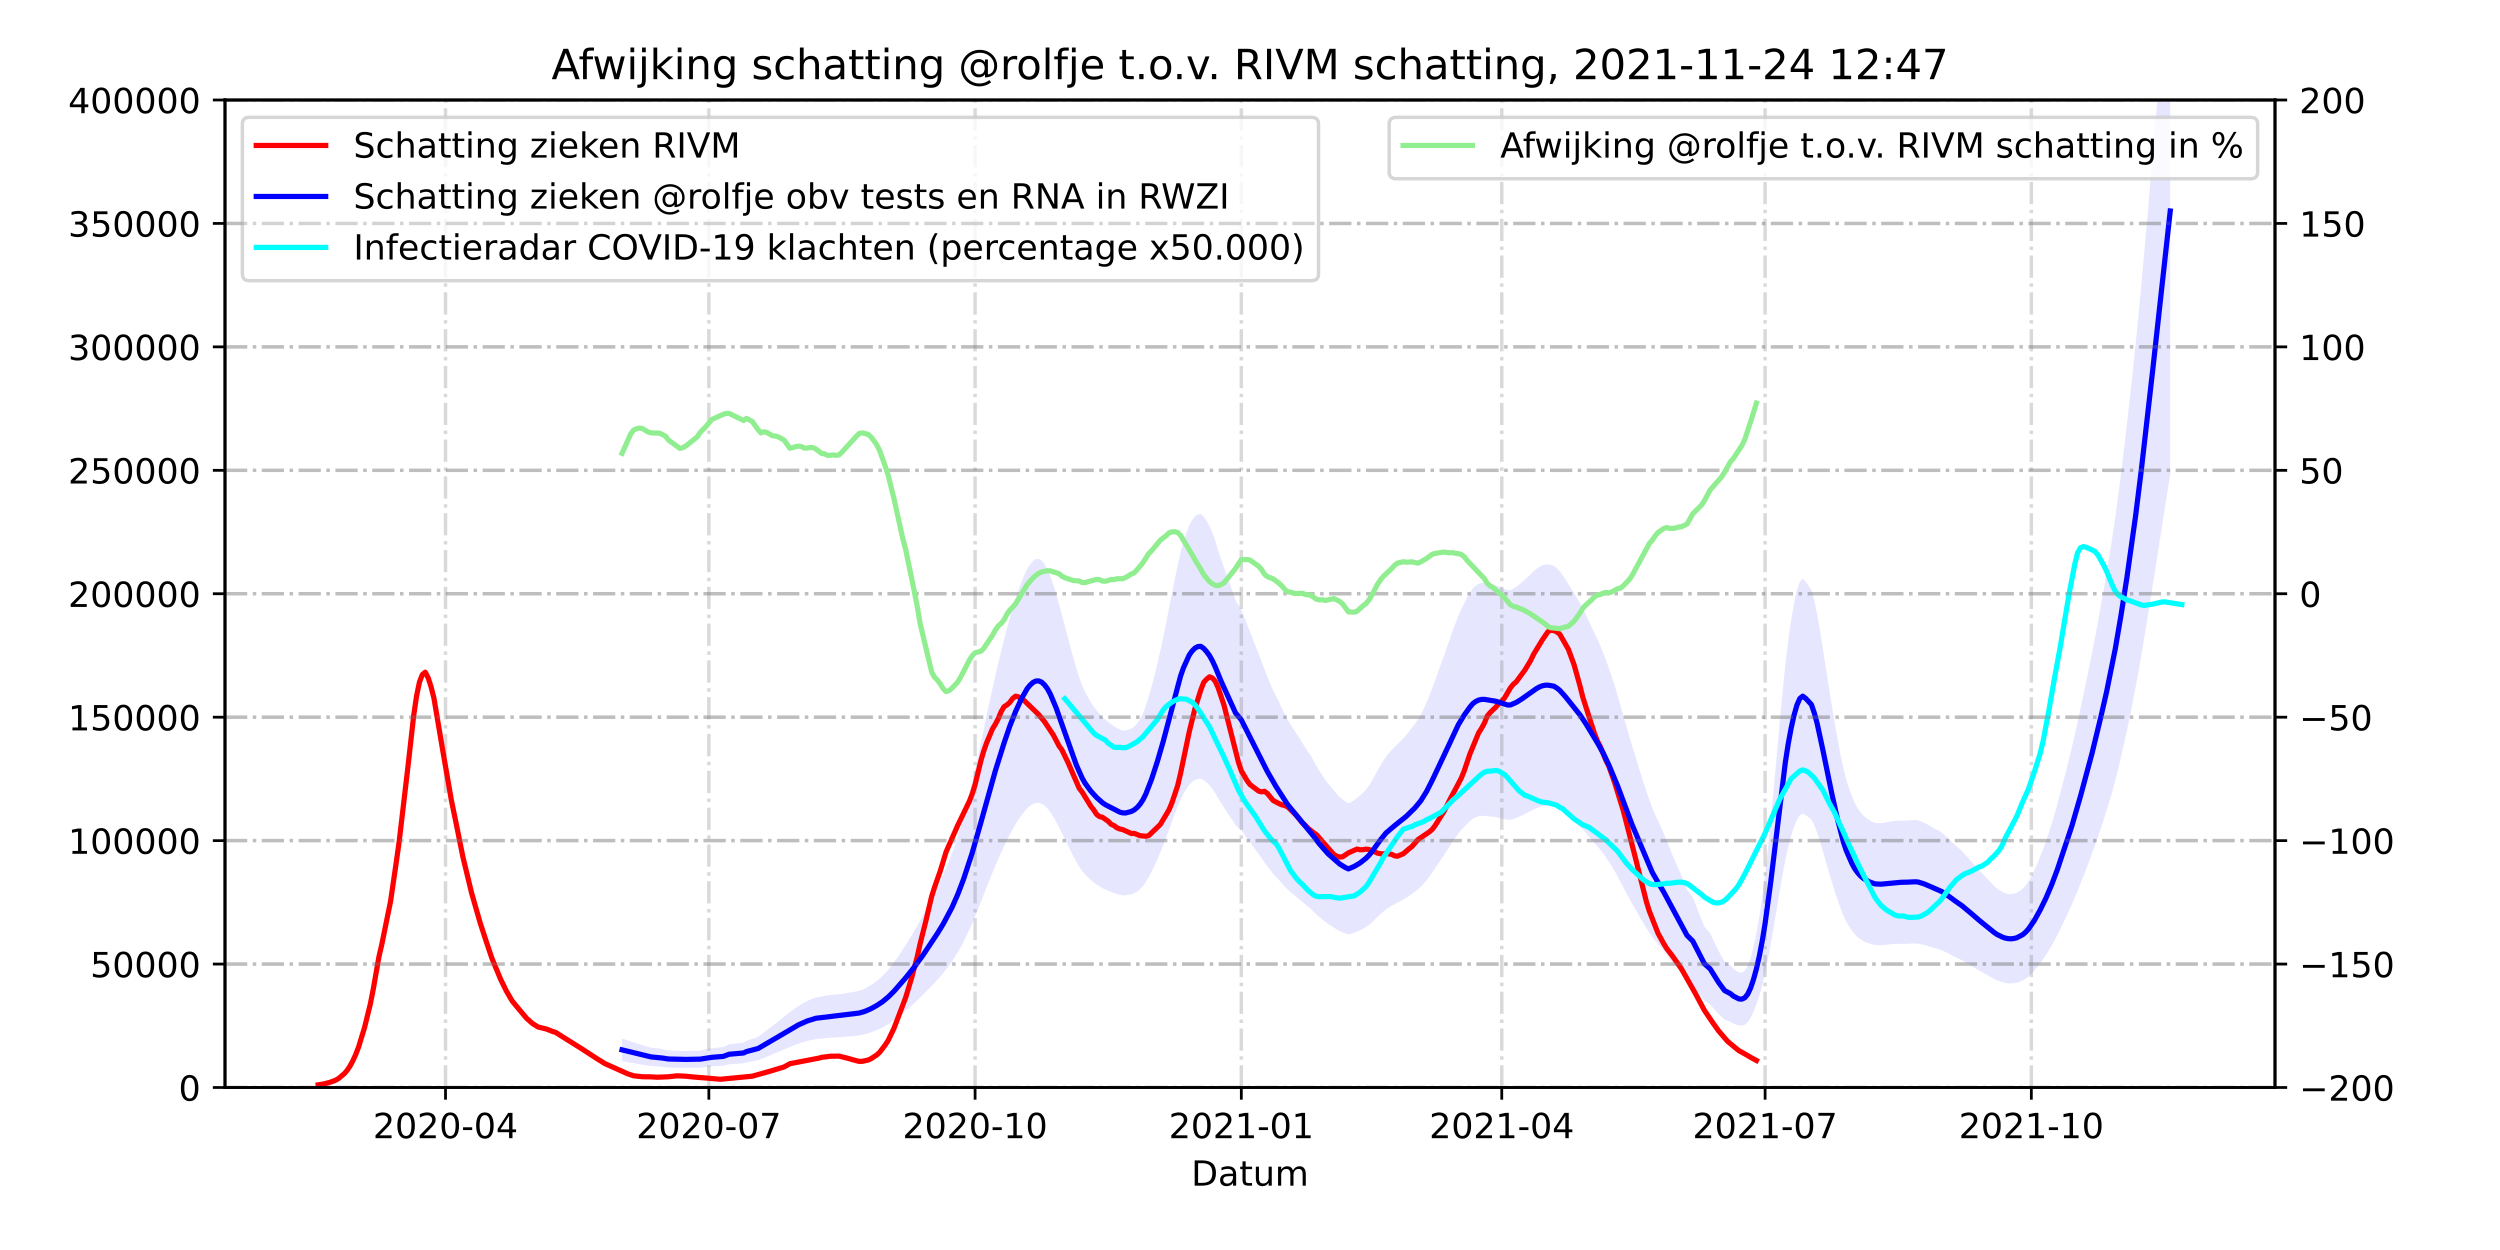 <?xml version="1.0" encoding="utf-8" standalone="no"?>
<!DOCTYPE svg PUBLIC "-//W3C//DTD SVG 1.1//EN"
  "http://www.w3.org/Graphics/SVG/1.1/DTD/svg11.dtd">
<!-- Created with matplotlib (https://matplotlib.org/) -->
<svg height="360pt" version="1.1" viewBox="0 0 720 360" width="720pt" xmlns="http://www.w3.org/2000/svg" xmlns:xlink="http://www.w3.org/1999/xlink">
 <defs>
  <style type="text/css">*{stroke-linecap:butt;stroke-linejoin:round;}</style>
 </defs>
 <g id="figure_1">
  <g id="patch_1">
   <path d="M 0 360 
L 720 360 
L 720 0 
L 0 0 
z
" style="fill:#ffffff;"/>
  </g>
  <g id="axes_1">
   <g id="patch_2">
    <path d="M 64.8 313.2 
L 655.2 313.2 
L 655.2 28.8 
L 64.8 28.8 
z
" style="fill:#ffffff;"/>
   </g>
   <g id="PolyCollection_1">
    <path clip-path="url(#pe6756377cc)" d="M 179.146 305.611 
L 179.146 305.611 
L 179.98 305.758 
L 180.813 305.905 
L 181.647 306.052 
L 182.48 306.199 
L 183.313 306.346 
L 184.147 306.493 
L 184.98 306.637 
L 185.814 306.771 
L 186.647 306.902 
L 187.481 307.031 
L 189.981 307.155 
L 190.814 307.265 
L 191.648 307.365 
L 192.481 307.454 
L 195.815 307.521 
L 196.648 307.539 
L 197.482 307.536 
L 200.815 307.53 
L 201.649 307.485 
L 202.482 307.387 
L 203.316 307.269 
L 204.982 307.117 
L 208.316 306.931 
L 209.15 306.719 
L 209.983 306.496 
L 214.15 306.239 
L 214.984 305.957 
L 216.65 305.651 
L 218.317 305.343 
L 219.151 305.017 
L 219.984 304.665 
L 220.818 304.323 
L 221.651 303.988 
L 222.484 303.639 
L 223.318 303.292 
L 224.151 302.949 
L 224.985 302.592 
L 225.818 302.225 
L 226.652 301.868 
L 227.485 301.517 
L 228.318 301.182 
L 229.152 300.863 
L 229.985 300.558 
L 230.819 300.277 
L 231.652 300.017 
L 232.486 299.787 
L 233.319 299.588 
L 234.152 299.407 
L 234.986 299.241 
L 236.653 299.104 
L 237.486 298.986 
L 238.32 298.91 
L 239.153 298.857 
L 239.986 298.809 
L 240.82 298.767 
L 241.653 298.731 
L 242.487 298.669 
L 243.32 298.595 
L 244.154 298.528 
L 244.987 298.458 
L 245.82 298.382 
L 246.654 298.291 
L 247.487 298.185 
L 248.321 298.038 
L 249.154 297.83 
L 249.988 297.59 
L 250.821 297.32 
L 251.654 297.018 
L 252.488 296.676 
L 253.321 296.32 
L 254.155 295.909 
L 254.988 295.444 
L 255.822 294.941 
L 256.655 294.38 
L 257.488 293.781 
L 258.322 293.14 
L 259.155 292.488 
L 259.989 291.803 
L 260.822 291.102 
L 261.656 290.405 
L 262.489 289.678 
L 263.322 288.918 
L 264.156 288.137 
L 264.989 287.344 
L 265.823 286.509 
L 266.656 285.649 
L 267.49 284.805 
L 268.323 283.935 
L 269.156 283.042 
L 269.99 282.126 
L 270.823 281.204 
L 271.657 280.219 
L 272.49 279.164 
L 273.324 278.085 
L 274.157 276.929 
L 274.99 275.646 
L 275.824 274.278 
L 276.657 272.815 
L 277.491 271.228 
L 278.324 269.525 
L 279.158 267.768 
L 279.991 265.905 
L 280.824 263.936 
L 281.658 261.876 
L 282.491 259.778 
L 283.325 257.634 
L 284.158 255.464 
L 284.992 253.371 
L 285.825 251.345 
L 286.658 249.354 
L 287.492 247.434 
L 288.325 245.579 
L 289.159 243.778 
L 289.992 241.989 
L 290.826 240.353 
L 291.659 238.821 
L 292.492 237.395 
L 293.326 236.066 
L 294.159 234.86 
L 294.993 233.761 
L 295.826 232.788 
L 296.66 232.075 
L 297.493 231.544 
L 298.326 231.253 
L 299.16 231.233 
L 299.993 231.479 
L 300.827 232.035 
L 301.66 232.814 
L 302.494 233.897 
L 303.327 235.188 
L 304.16 236.653 
L 304.994 238.242 
L 305.827 239.925 
L 306.661 241.618 
L 307.494 243.267 
L 308.327 245.008 
L 309.161 246.657 
L 309.994 248.194 
L 310.828 249.601 
L 311.661 250.823 
L 312.495 251.849 
L 313.328 252.669 
L 314.161 253.458 
L 314.995 254.132 
L 315.828 254.737 
L 316.662 255.281 
L 317.495 255.777 
L 318.329 256.183 
L 319.162 256.495 
L 319.995 256.868 
L 320.829 257.186 
L 321.662 257.461 
L 322.496 257.683 
L 323.329 257.836 
L 324.163 257.861 
L 324.996 257.715 
L 325.829 257.546 
L 326.663 257.229 
L 327.496 256.755 
L 328.33 256.087 
L 329.163 255.208 
L 329.997 254.029 
L 330.83 252.564 
L 331.663 251.035 
L 332.497 249.309 
L 333.33 247.457 
L 334.164 245.498 
L 334.997 243.455 
L 335.831 241.24 
L 336.664 238.907 
L 337.497 236.662 
L 338.331 234.412 
L 339.164 232.277 
L 339.998 230.267 
L 340.831 228.608 
L 341.665 227.231 
L 342.498 226.015 
L 343.331 225.197 
L 344.165 224.615 
L 344.998 224.301 
L 345.832 224.265 
L 346.665 224.679 
L 347.499 225.329 
L 348.332 226.128 
L 349.165 227.18 
L 349.999 228.425 
L 350.832 229.907 
L 351.666 231.279 
L 352.499 232.561 
L 353.333 233.832 
L 354.166 235.039 
L 354.999 236.315 
L 355.833 237.685 
L 357.5 239.099 
L 358.333 240.266 
L 359.167 241.392 
L 360 242.489 
L 360.833 243.685 
L 361.667 244.848 
L 362.5 245.957 
L 363.334 247.138 
L 364.167 248.357 
L 365.001 249.503 
L 365.834 250.566 
L 366.667 251.625 
L 367.501 252.54 
L 368.334 253.399 
L 369.168 254.353 
L 370.001 255.298 
L 370.835 256.166 
L 371.668 256.87 
L 372.501 257.607 
L 373.335 258.289 
L 374.168 258.977 
L 375.002 259.674 
L 375.835 260.408 
L 376.669 261.117 
L 377.502 261.717 
L 378.335 262.56 
L 379.169 263.362 
L 380.002 264.107 
L 380.836 264.792 
L 381.669 265.471 
L 382.503 266.095 
L 383.336 266.608 
L 384.169 267.149 
L 385.003 267.691 
L 385.836 268.146 
L 386.67 268.533 
L 387.503 268.868 
L 388.337 269.131 
L 389.17 268.908 
L 390.003 268.637 
L 390.837 268.303 
L 391.67 267.944 
L 392.504 267.515 
L 393.337 267.025 
L 394.171 266.454 
L 395.004 265.756 
L 395.837 264.923 
L 396.671 264.117 
L 397.504 263.336 
L 398.338 262.588 
L 399.171 261.884 
L 400.005 261.359 
L 400.838 260.831 
L 401.671 260.397 
L 402.505 259.947 
L 403.338 259.518 
L 404.172 259.045 
L 405.005 258.535 
L 405.839 257.974 
L 406.672 257.396 
L 407.505 256.821 
L 408.339 256.159 
L 409.172 255.406 
L 410.006 254.515 
L 410.839 253.528 
L 411.673 252.441 
L 412.506 251.236 
L 413.339 250.033 
L 414.173 248.768 
L 415.006 247.538 
L 415.84 246.29 
L 416.673 245.027 
L 417.506 243.73 
L 418.34 242.393 
L 419.173 241.207 
L 420.007 240.058 
L 420.84 239.044 
L 421.674 238.135 
L 422.507 237.291 
L 423.34 236.503 
L 424.174 235.815 
L 425.007 235.379 
L 425.841 235.097 
L 426.674 234.961 
L 427.508 234.952 
L 428.341 235.043 
L 429.174 235.153 
L 430.008 235.156 
L 430.841 235.333 
L 431.675 235.521 
L 432.508 235.716 
L 433.342 235.93 
L 434.175 236.083 
L 435.008 236.081 
L 435.842 235.858 
L 436.675 235.572 
L 437.509 235.223 
L 438.342 234.842 
L 439.176 234.423 
L 440.009 233.983 
L 440.842 233.61 
L 441.676 233.137 
L 442.509 232.775 
L 443.343 232.45 
L 444.176 232.223 
L 445.01 232.102 
L 445.843 232.09 
L 446.676 232.158 
L 447.51 232.291 
L 448.343 232.652 
L 449.177 233.112 
L 450.01 233.715 
L 450.844 234.417 
L 451.677 235.127 
L 452.51 235.848 
L 453.344 236.518 
L 454.177 237.309 
L 455.011 238.06 
L 455.844 238.88 
L 456.678 239.802 
L 457.511 240.804 
L 458.344 241.779 
L 459.178 242.654 
L 460.011 243.656 
L 460.845 244.651 
L 461.678 245.732 
L 462.512 246.904 
L 463.345 248.178 
L 464.178 249.521 
L 465.012 250.834 
L 465.845 252.36 
L 466.679 253.957 
L 467.512 255.538 
L 468.346 257.087 
L 469.179 258.643 
L 470.012 260.169 
L 470.846 261.574 
L 471.679 263.065 
L 472.513 264.51 
L 473.346 265.933 
L 474.18 267.29 
L 475.013 268.574 
L 475.846 269.823 
L 476.68 270.892 
L 477.513 271.849 
L 478.347 272.813 
L 479.18 273.835 
L 480.014 274.909 
L 480.847 276.037 
L 481.68 277.169 
L 482.514 278.179 
L 483.347 279.209 
L 484.181 280.257 
L 485.014 281.361 
L 485.848 282.52 
L 487.514 283.685 
L 488.348 284.83 
L 489.181 286.004 
L 490.015 287.139 
L 490.848 288.233 
L 492.515 289.28 
L 493.348 290.247 
L 494.182 291.166 
L 495.015 292.075 
L 495.849 292.911 
L 496.682 293.655 
L 498.349 294.272 
L 499.182 294.754 
L 500.016 295.099 
L 500.849 295.357 
L 501.683 295.381 
L 502.516 295.096 
L 503.35 294.374 
L 504.183 293.122 
L 505.016 291.401 
L 505.85 289.273 
L 506.683 286.732 
L 507.517 283.695 
L 508.35 280.126 
L 509.184 276.049 
L 510.017 271.529 
L 510.85 266.779 
L 511.684 261.841 
L 512.517 256.85 
L 513.351 252.028 
L 514.184 247.625 
L 515.018 243.876 
L 515.851 240.746 
L 516.684 238.146 
L 517.518 236.107 
L 518.351 234.778 
L 519.185 234.308 
L 520.018 234.74 
L 521.685 235.997 
L 522.518 237.706 
L 523.352 239.851 
L 524.185 242.436 
L 525.019 245.265 
L 525.852 248.196 
L 526.685 251.067 
L 527.519 253.84 
L 528.352 256.519 
L 529.186 259.07 
L 530.019 261.477 
L 530.853 263.591 
L 531.686 265.358 
L 532.519 266.791 
L 533.353 268.055 
L 534.186 269.108 
L 535.02 269.909 
L 535.853 270.567 
L 536.687 271.059 
L 537.52 271.435 
L 538.353 271.739 
L 539.187 271.981 
L 540.02 272.156 
L 540.854 272.211 
L 541.687 272.213 
L 542.521 272.152 
L 543.354 272.068 
L 544.187 271.979 
L 545.021 271.897 
L 545.854 271.846 
L 546.688 271.808 
L 547.521 271.829 
L 548.355 271.834 
L 549.188 271.806 
L 550.021 271.766 
L 550.855 271.728 
L 551.688 271.726 
L 552.522 271.791 
L 553.355 271.961 
L 554.189 272.165 
L 555.022 272.389 
L 555.855 272.646 
L 556.689 272.915 
L 557.522 273.156 
L 558.356 273.375 
L 559.189 273.683 
L 560.023 274.039 
L 560.856 274.451 
L 561.689 274.893 
L 562.523 275.333 
L 563.356 275.734 
L 564.19 276.106 
L 565.023 276.546 
L 565.857 277.009 
L 566.69 277.498 
L 567.523 278.001 
L 568.357 278.527 
L 569.19 279.05 
L 570.024 279.508 
L 570.857 279.997 
L 571.691 280.454 
L 572.524 280.924 
L 573.357 281.41 
L 574.191 281.879 
L 575.024 282.296 
L 575.858 282.601 
L 576.691 282.881 
L 577.525 283.082 
L 578.358 283.193 
L 579.191 283.222 
L 580.025 283.155 
L 580.858 283.006 
L 581.692 282.725 
L 582.525 282.393 
L 583.359 281.899 
L 584.192 281.248 
L 585.025 280.468 
L 585.859 279.565 
L 586.692 278.575 
L 587.526 277.462 
L 588.359 276.308 
L 589.193 275.082 
L 590.026 273.766 
L 590.859 272.354 
L 591.693 270.845 
L 592.526 269.244 
L 593.36 267.523 
L 594.193 265.837 
L 595.027 264.095 
L 595.86 262.311 
L 596.693 260.482 
L 597.527 258.549 
L 598.36 256.538 
L 599.194 254.43 
L 600.027 252.33 
L 600.861 250.173 
L 601.694 247.987 
L 602.527 245.757 
L 603.361 243.441 
L 604.194 241.06 
L 605.028 238.54 
L 605.861 236.061 
L 606.695 233.446 
L 607.528 230.681 
L 608.361 227.838 
L 609.195 224.779 
L 610.028 221.487 
L 610.862 217.951 
L 611.695 214.317 
L 612.529 210.499 
L 613.362 206.502 
L 614.195 202.406 
L 615.029 198.086 
L 615.862 193.559 
L 616.696 188.737 
L 617.529 183.781 
L 618.363 178.717 
L 619.196 173.511 
L 620.029 168.273 
L 620.863 162.977 
L 621.696 157.682 
L 622.53 152.386 
L 623.363 147.09 
L 624.196 141.795 
L 625.03 136.499 
L 625.03 136.499 
L 625.03 -14.959 
L 624.196 -5.124 
L 623.363 4.711 
L 622.53 14.546 
L 621.696 24.38 
L 620.863 34.215 
L 620.029 44.05 
L 619.196 53.778 
L 618.363 63.446 
L 617.529 72.851 
L 616.696 82.054 
L 615.862 91.009 
L 615.029 99.417 
L 614.195 107.439 
L 613.362 115.047 
L 612.529 122.469 
L 611.695 129.56 
L 610.862 136.308 
L 610.028 142.876 
L 609.195 148.99 
L 608.361 154.671 
L 607.528 159.951 
L 606.695 165.086 
L 605.861 169.943 
L 605.028 174.546 
L 604.194 179.226 
L 603.361 183.648 
L 602.527 187.949 
L 601.694 192.089 
L 600.861 196.15 
L 600.027 200.155 
L 599.194 204.056 
L 598.36 207.971 
L 597.527 211.706 
L 596.693 215.296 
L 595.86 218.692 
L 595.027 222.004 
L 594.193 225.241 
L 593.36 228.371 
L 592.526 231.567 
L 591.693 234.54 
L 590.859 237.343 
L 590.026 239.965 
L 589.193 242.41 
L 588.359 244.686 
L 587.526 246.829 
L 586.692 248.897 
L 585.859 250.736 
L 585.025 252.412 
L 584.192 253.861 
L 583.359 255.07 
L 582.525 255.988 
L 581.692 256.604 
L 580.858 257.125 
L 580.025 257.401 
L 579.191 257.527 
L 578.358 257.473 
L 577.525 257.266 
L 576.691 256.894 
L 575.858 256.373 
L 575.024 255.807 
L 574.191 255.033 
L 573.357 254.162 
L 572.524 253.259 
L 571.691 252.386 
L 570.857 251.538 
L 570.024 250.63 
L 569.19 249.778 
L 568.357 248.807 
L 567.523 247.83 
L 566.69 246.897 
L 565.857 245.988 
L 565.023 245.128 
L 564.19 244.311 
L 563.356 243.621 
L 562.523 242.875 
L 561.689 242.058 
L 560.856 241.237 
L 560.023 240.472 
L 559.189 239.812 
L 558.356 239.24 
L 557.522 238.832 
L 556.689 238.384 
L 555.855 237.885 
L 555.022 237.408 
L 554.189 236.993 
L 553.355 236.614 
L 552.522 236.298 
L 551.688 236.176 
L 550.855 236.18 
L 550.021 236.251 
L 549.188 236.325 
L 548.355 236.377 
L 547.521 236.368 
L 546.688 236.33 
L 545.854 236.4 
L 545.021 236.494 
L 544.187 236.646 
L 543.354 236.811 
L 542.521 236.969 
L 541.687 237.08 
L 540.854 237.078 
L 540.02 236.976 
L 539.187 236.649 
L 538.353 236.201 
L 537.52 235.636 
L 536.687 234.938 
L 535.853 234.025 
L 535.02 232.803 
L 534.186 231.315 
L 533.353 229.36 
L 532.519 227.011 
L 531.686 224.351 
L 530.853 221.069 
L 530.019 217.142 
L 529.186 212.672 
L 528.352 207.935 
L 527.519 202.959 
L 526.685 197.811 
L 525.852 192.479 
L 525.019 187.036 
L 524.185 181.781 
L 523.352 176.98 
L 522.518 172.997 
L 521.685 169.823 
L 520.018 167.489 
L 519.185 166.685 
L 518.351 167.559 
L 517.518 170.027 
L 516.684 173.814 
L 515.851 178.642 
L 515.018 184.455 
L 514.184 191.418 
L 513.351 199.594 
L 512.517 208.551 
L 511.684 217.819 
L 510.85 226.989 
L 510.017 235.811 
L 509.184 244.205 
L 508.35 251.776 
L 507.517 258.405 
L 506.683 264.045 
L 505.85 268.763 
L 505.016 272.716 
L 504.183 275.912 
L 503.35 278.237 
L 502.516 279.578 
L 501.683 280.108 
L 500.849 280.064 
L 500.016 279.584 
L 499.182 278.943 
L 498.349 278.049 
L 496.682 276.902 
L 495.849 275.52 
L 495.015 273.967 
L 494.182 272.28 
L 493.348 270.574 
L 492.515 268.777 
L 490.848 266.833 
L 490.015 264.801 
L 489.181 262.692 
L 488.348 260.512 
L 487.514 258.387 
L 485.848 256.223 
L 485.014 254.07 
L 484.181 252.02 
L 483.347 250.074 
L 482.514 248.162 
L 481.68 246.285 
L 480.847 244.184 
L 480.014 242.088 
L 479.18 240.094 
L 478.347 238.195 
L 477.513 236.406 
L 476.68 234.628 
L 475.846 232.643 
L 475.013 230.323 
L 474.18 227.939 
L 473.346 225.418 
L 472.513 222.776 
L 471.679 220.091 
L 470.846 217.323 
L 470.012 214.713 
L 469.179 211.88 
L 468.346 208.99 
L 467.512 206.114 
L 466.679 203.177 
L 465.845 200.212 
L 465.012 197.378 
L 464.178 194.939 
L 463.345 192.445 
L 462.512 190.08 
L 461.678 187.903 
L 460.845 185.895 
L 460.011 184.047 
L 459.178 182.186 
L 458.344 180.561 
L 457.511 178.75 
L 456.678 176.889 
L 455.844 175.177 
L 455.011 173.654 
L 454.177 172.26 
L 453.344 170.79 
L 452.51 169.546 
L 451.677 168.207 
L 450.844 166.889 
L 450.01 165.585 
L 449.177 164.465 
L 448.343 163.61 
L 447.51 162.94 
L 446.676 162.694 
L 445.843 162.566 
L 445.01 162.589 
L 444.176 162.814 
L 443.343 163.236 
L 442.509 163.838 
L 441.676 164.511 
L 440.842 165.39 
L 440.009 166.083 
L 439.176 166.899 
L 438.342 167.678 
L 437.509 168.386 
L 436.675 169.034 
L 435.842 169.566 
L 435.008 169.978 
L 434.175 169.982 
L 433.342 169.698 
L 432.508 169.302 
L 431.675 168.938 
L 430.841 168.59 
L 430.008 168.261 
L 429.174 168.255 
L 428.341 168.052 
L 427.508 167.882 
L 426.674 167.899 
L 425.841 168.151 
L 425.007 168.676 
L 424.174 169.484 
L 423.34 170.763 
L 422.507 172.225 
L 421.674 173.793 
L 420.84 175.482 
L 420.007 177.366 
L 419.173 179.498 
L 418.34 181.702 
L 417.506 184.184 
L 416.673 186.593 
L 415.84 188.938 
L 415.006 191.256 
L 414.173 193.54 
L 413.339 195.891 
L 412.506 198.124 
L 411.673 200.362 
L 410.839 202.38 
L 410.006 204.213 
L 409.172 205.869 
L 408.339 207.266 
L 407.505 208.497 
L 406.672 209.565 
L 405.839 210.637 
L 405.005 211.68 
L 404.172 212.627 
L 403.338 213.504 
L 402.505 214.301 
L 401.671 215.138 
L 400.838 215.943 
L 400.005 216.924 
L 399.171 217.899 
L 398.338 219.206 
L 397.504 220.596 
L 396.671 222.046 
L 395.837 223.543 
L 395.004 225.089 
L 394.171 226.386 
L 393.337 227.447 
L 392.504 228.357 
L 391.67 229.153 
L 390.837 229.82 
L 390.003 230.441 
L 389.17 230.944 
L 388.337 231.358 
L 387.503 230.869 
L 386.67 230.247 
L 385.836 229.529 
L 385.003 228.683 
L 384.169 227.677 
L 383.336 226.672 
L 382.503 225.719 
L 381.669 224.561 
L 380.836 223.299 
L 380.002 222.028 
L 379.169 220.643 
L 378.335 219.154 
L 377.502 217.588 
L 376.669 216.474 
L 375.835 215.158 
L 375.002 213.794 
L 374.168 212.5 
L 373.335 211.223 
L 372.501 209.955 
L 371.668 208.587 
L 370.835 207.279 
L 370.001 205.667 
L 369.168 203.912 
L 368.334 202.142 
L 367.501 200.545 
L 366.667 198.846 
L 365.834 196.879 
L 365.001 194.906 
L 364.167 192.777 
L 363.334 190.514 
L 362.5 188.32 
L 361.667 186.26 
L 360.833 184.101 
L 360 181.88 
L 359.167 179.843 
L 358.333 177.751 
L 357.5 175.585 
L 355.833 172.958 
L 354.999 170.414 
L 354.166 168.044 
L 353.333 165.802 
L 352.499 163.442 
L 351.666 161.061 
L 350.832 158.512 
L 349.999 155.76 
L 349.165 153.448 
L 348.332 151.494 
L 347.499 150.012 
L 346.665 148.804 
L 345.832 148.035 
L 344.998 148.103 
L 344.165 148.686 
L 343.331 149.766 
L 342.498 151.286 
L 341.665 153.544 
L 340.831 156.101 
L 339.998 159.182 
L 339.164 162.914 
L 338.331 166.88 
L 337.497 171.058 
L 336.664 175.227 
L 335.831 179.56 
L 334.997 183.674 
L 334.164 187.468 
L 333.33 191.107 
L 332.497 194.546 
L 331.663 197.75 
L 330.83 200.59 
L 329.997 203.311 
L 329.163 205.501 
L 328.33 207.133 
L 327.496 208.373 
L 326.663 209.255 
L 325.829 209.842 
L 324.996 210.156 
L 324.163 210.427 
L 323.329 210.382 
L 322.496 210.097 
L 321.662 209.684 
L 320.829 209.174 
L 319.995 208.583 
L 319.162 207.891 
L 318.329 207.312 
L 317.495 206.556 
L 316.662 205.637 
L 315.828 204.625 
L 314.995 203.502 
L 314.161 202.251 
L 313.328 200.785 
L 312.495 199.263 
L 311.661 197.358 
L 310.828 195.087 
L 309.994 192.475 
L 309.161 189.619 
L 308.327 186.558 
L 307.494 183.324 
L 306.661 180.263 
L 305.827 177.117 
L 304.994 173.993 
L 304.16 171.042 
L 303.327 168.321 
L 302.494 165.923 
L 301.66 163.913 
L 300.827 162.465 
L 299.993 161.433 
L 299.16 160.975 
L 298.326 161.013 
L 297.493 161.553 
L 296.66 162.54 
L 295.826 163.864 
L 294.993 165.671 
L 294.159 167.712 
L 293.326 169.952 
L 292.492 172.419 
L 291.659 175.067 
L 290.826 177.912 
L 289.992 180.951 
L 289.159 184.273 
L 288.325 187.618 
L 287.492 191.062 
L 286.658 194.628 
L 285.825 198.327 
L 284.992 202.09 
L 284.158 205.975 
L 283.325 210.006 
L 282.491 213.988 
L 281.658 217.883 
L 280.824 221.711 
L 279.991 225.367 
L 279.158 228.827 
L 278.324 232.089 
L 277.491 235.253 
L 276.657 238.198 
L 275.824 240.916 
L 274.99 243.458 
L 274.157 245.84 
L 273.324 247.986 
L 272.49 249.99 
L 271.657 251.949 
L 270.823 253.779 
L 269.99 255.491 
L 269.156 257.192 
L 268.323 258.851 
L 267.49 260.467 
L 266.656 262.033 
L 265.823 263.632 
L 264.989 265.182 
L 264.156 266.655 
L 263.322 268.105 
L 262.489 269.517 
L 261.656 270.867 
L 260.822 272.161 
L 259.989 273.462 
L 259.155 274.735 
L 258.322 275.945 
L 257.488 277.137 
L 256.655 278.248 
L 255.822 279.29 
L 254.988 280.224 
L 254.155 281.089 
L 253.321 281.852 
L 252.488 282.513 
L 251.654 283.148 
L 250.821 283.708 
L 249.988 284.211 
L 249.154 284.656 
L 248.321 285.041 
L 247.487 285.315 
L 246.654 285.513 
L 245.82 285.68 
L 244.987 285.822 
L 244.154 285.952 
L 243.32 286.077 
L 242.487 286.214 
L 241.653 286.329 
L 240.82 286.395 
L 239.986 286.475 
L 239.153 286.562 
L 238.32 286.662 
L 237.486 286.803 
L 236.653 287.021 
L 234.986 287.276 
L 234.152 287.585 
L 233.319 287.921 
L 232.486 288.291 
L 231.652 288.717 
L 230.819 289.2 
L 229.985 289.722 
L 229.152 290.288 
L 228.318 290.881 
L 227.485 291.504 
L 226.652 292.154 
L 225.818 292.818 
L 224.985 293.5 
L 224.151 294.162 
L 223.318 294.8 
L 222.484 295.444 
L 221.651 296.091 
L 220.818 296.714 
L 219.984 297.348 
L 219.151 298.004 
L 218.317 298.609 
L 216.65 299.18 
L 214.984 299.749 
L 214.15 300.273 
L 209.983 300.75 
L 209.15 301.163 
L 208.316 301.557 
L 204.982 301.903 
L 203.316 302.185 
L 202.482 302.405 
L 201.649 302.586 
L 200.815 302.67 
L 197.482 302.681 
L 196.648 302.686 
L 195.815 302.654 
L 192.481 302.528 
L 191.648 302.364 
L 190.814 302.177 
L 189.981 301.974 
L 187.481 301.742 
L 186.647 301.504 
L 185.814 301.261 
L 184.98 301.012 
L 184.147 300.744 
L 183.313 300.471 
L 182.48 300.198 
L 181.647 299.925 
L 180.813 299.652 
L 179.98 299.379 
L 179.146 299.105 
z
" style="fill:#0000ff;fill-opacity:0.1;"/>
   </g>
   <g id="matplotlib.axis_1">
    <g id="xtick_1">
     <g id="line2d_1">
      <path clip-path="url(#pe6756377cc)" d="M 128.307 313.2 
L 128.307 28.8 
" style="fill:none;stroke:#808080;stroke-dasharray:6.4,1.6,1,1.6;stroke-dashoffset:0;stroke-opacity:0.3;"/>
     </g>
     <g id="line2d_2">
      <defs>
       <path d="M 0 0 
L 0 3.5 
" id="m909df66f98" style="stroke:#000000;stroke-width:0.8;"/>
      </defs>
      <g>
       <use style="stroke:#000000;stroke-width:0.8;" x="128.307" xlink:href="#m909df66f98" y="313.2"/>
      </g>
     </g>
     <g id="text_1">
      <!-- 2020-04 -->
      <g transform="translate(107.416 327.798)scale(0.1 -0.1)">
       <defs>
        <path d="M 19.188 8.297 
L 53.609 8.297 
L 53.609 0 
L 7.328 0 
L 7.328 8.297 
Q 12.938 14.109 22.625 23.891 
Q 32.328 33.688 34.812 36.531 
Q 39.547 41.844 41.422 45.531 
Q 43.312 49.219 43.312 52.781 
Q 43.312 58.594 39.234 62.25 
Q 35.156 65.922 28.609 65.922 
Q 23.969 65.922 18.812 64.312 
Q 13.672 62.703 7.812 59.422 
L 7.812 69.391 
Q 13.766 71.781 18.938 73 
Q 24.125 74.219 28.422 74.219 
Q 39.75 74.219 46.484 68.547 
Q 53.219 62.891 53.219 53.422 
Q 53.219 48.922 51.531 44.891 
Q 49.859 40.875 45.406 35.406 
Q 44.188 33.984 37.641 27.219 
Q 31.109 20.453 19.188 8.297 
z
" id="DejaVuSans-50"/>
        <path d="M 31.781 66.406 
Q 24.172 66.406 20.328 58.906 
Q 16.5 51.422 16.5 36.375 
Q 16.5 21.391 20.328 13.891 
Q 24.172 6.391 31.781 6.391 
Q 39.453 6.391 43.281 13.891 
Q 47.125 21.391 47.125 36.375 
Q 47.125 51.422 43.281 58.906 
Q 39.453 66.406 31.781 66.406 
z
M 31.781 74.219 
Q 44.047 74.219 50.516 64.516 
Q 56.984 54.828 56.984 36.375 
Q 56.984 17.969 50.516 8.266 
Q 44.047 -1.422 31.781 -1.422 
Q 19.531 -1.422 13.062 8.266 
Q 6.594 17.969 6.594 36.375 
Q 6.594 54.828 13.062 64.516 
Q 19.531 74.219 31.781 74.219 
z
" id="DejaVuSans-48"/>
        <path d="M 4.891 31.391 
L 31.203 31.391 
L 31.203 23.391 
L 4.891 23.391 
z
" id="DejaVuSans-45"/>
        <path d="M 37.797 64.312 
L 12.891 25.391 
L 37.797 25.391 
z
M 35.203 72.906 
L 47.609 72.906 
L 47.609 25.391 
L 58.016 25.391 
L 58.016 17.188 
L 47.609 17.188 
L 47.609 0 
L 37.797 0 
L 37.797 17.188 
L 4.891 17.188 
L 4.891 26.703 
z
" id="DejaVuSans-52"/>
       </defs>
       <use xlink:href="#DejaVuSans-50"/>
       <use x="63.623" xlink:href="#DejaVuSans-48"/>
       <use x="127.246" xlink:href="#DejaVuSans-50"/>
       <use x="190.869" xlink:href="#DejaVuSans-48"/>
       <use x="254.492" xlink:href="#DejaVuSans-45"/>
       <use x="290.576" xlink:href="#DejaVuSans-48"/>
       <use x="354.199" xlink:href="#DejaVuSans-52"/>
      </g>
     </g>
    </g>
    <g id="xtick_2">
     <g id="line2d_3">
      <path clip-path="url(#pe6756377cc)" d="M 204.149 313.2 
L 204.149 28.8 
" style="fill:none;stroke:#808080;stroke-dasharray:6.4,1.6,1,1.6;stroke-dashoffset:0;stroke-opacity:0.3;"/>
     </g>
     <g id="line2d_4">
      <g>
       <use style="stroke:#000000;stroke-width:0.8;" x="204.149" xlink:href="#m909df66f98" y="313.2"/>
      </g>
     </g>
     <g id="text_2">
      <!-- 2020-07 -->
      <g transform="translate(183.258 327.798)scale(0.1 -0.1)">
       <defs>
        <path d="M 8.203 72.906 
L 55.078 72.906 
L 55.078 68.703 
L 28.609 0 
L 18.312 0 
L 43.219 64.594 
L 8.203 64.594 
z
" id="DejaVuSans-55"/>
       </defs>
       <use xlink:href="#DejaVuSans-50"/>
       <use x="63.623" xlink:href="#DejaVuSans-48"/>
       <use x="127.246" xlink:href="#DejaVuSans-50"/>
       <use x="190.869" xlink:href="#DejaVuSans-48"/>
       <use x="254.492" xlink:href="#DejaVuSans-45"/>
       <use x="290.576" xlink:href="#DejaVuSans-48"/>
       <use x="354.199" xlink:href="#DejaVuSans-55"/>
      </g>
     </g>
    </g>
    <g id="xtick_3">
     <g id="line2d_5">
      <path clip-path="url(#pe6756377cc)" d="M 280.824 313.2 
L 280.824 28.8 
" style="fill:none;stroke:#808080;stroke-dasharray:6.4,1.6,1,1.6;stroke-dashoffset:0;stroke-opacity:0.3;"/>
     </g>
     <g id="line2d_6">
      <g>
       <use style="stroke:#000000;stroke-width:0.8;" x="280.824" xlink:href="#m909df66f98" y="313.2"/>
      </g>
     </g>
     <g id="text_3">
      <!-- 2020-10 -->
      <g transform="translate(259.933 327.798)scale(0.1 -0.1)">
       <defs>
        <path d="M 12.406 8.297 
L 28.516 8.297 
L 28.516 63.922 
L 10.984 60.406 
L 10.984 69.391 
L 28.422 72.906 
L 38.281 72.906 
L 38.281 8.297 
L 54.391 8.297 
L 54.391 0 
L 12.406 0 
z
" id="DejaVuSans-49"/>
       </defs>
       <use xlink:href="#DejaVuSans-50"/>
       <use x="63.623" xlink:href="#DejaVuSans-48"/>
       <use x="127.246" xlink:href="#DejaVuSans-50"/>
       <use x="190.869" xlink:href="#DejaVuSans-48"/>
       <use x="254.492" xlink:href="#DejaVuSans-45"/>
       <use x="290.576" xlink:href="#DejaVuSans-49"/>
       <use x="354.199" xlink:href="#DejaVuSans-48"/>
      </g>
     </g>
    </g>
    <g id="xtick_4">
     <g id="line2d_7">
      <path clip-path="url(#pe6756377cc)" d="M 357.5 313.2 
L 357.5 28.8 
" style="fill:none;stroke:#808080;stroke-dasharray:6.4,1.6,1,1.6;stroke-dashoffset:0;stroke-opacity:0.3;"/>
     </g>
     <g id="line2d_8">
      <g>
       <use style="stroke:#000000;stroke-width:0.8;" x="357.5" xlink:href="#m909df66f98" y="313.2"/>
      </g>
     </g>
     <g id="text_4">
      <!-- 2021-01 -->
      <g transform="translate(336.608 327.798)scale(0.1 -0.1)">
       <use xlink:href="#DejaVuSans-50"/>
       <use x="63.623" xlink:href="#DejaVuSans-48"/>
       <use x="127.246" xlink:href="#DejaVuSans-50"/>
       <use x="190.869" xlink:href="#DejaVuSans-49"/>
       <use x="254.492" xlink:href="#DejaVuSans-45"/>
       <use x="290.576" xlink:href="#DejaVuSans-48"/>
       <use x="354.199" xlink:href="#DejaVuSans-49"/>
      </g>
     </g>
    </g>
    <g id="xtick_5">
     <g id="line2d_9">
      <path clip-path="url(#pe6756377cc)" d="M 432.508 313.2 
L 432.508 28.8 
" style="fill:none;stroke:#808080;stroke-dasharray:6.4,1.6,1,1.6;stroke-dashoffset:0;stroke-opacity:0.3;"/>
     </g>
     <g id="line2d_10">
      <g>
       <use style="stroke:#000000;stroke-width:0.8;" x="432.508" xlink:href="#m909df66f98" y="313.2"/>
      </g>
     </g>
     <g id="text_5">
      <!-- 2021-04 -->
      <g transform="translate(411.617 327.798)scale(0.1 -0.1)">
       <use xlink:href="#DejaVuSans-50"/>
       <use x="63.623" xlink:href="#DejaVuSans-48"/>
       <use x="127.246" xlink:href="#DejaVuSans-50"/>
       <use x="190.869" xlink:href="#DejaVuSans-49"/>
       <use x="254.492" xlink:href="#DejaVuSans-45"/>
       <use x="290.576" xlink:href="#DejaVuSans-48"/>
       <use x="354.199" xlink:href="#DejaVuSans-52"/>
      </g>
     </g>
    </g>
    <g id="xtick_6">
     <g id="line2d_11">
      <path clip-path="url(#pe6756377cc)" d="M 508.35 313.2 
L 508.35 28.8 
" style="fill:none;stroke:#808080;stroke-dasharray:6.4,1.6,1,1.6;stroke-dashoffset:0;stroke-opacity:0.3;"/>
     </g>
     <g id="line2d_12">
      <g>
       <use style="stroke:#000000;stroke-width:0.8;" x="508.35" xlink:href="#m909df66f98" y="313.2"/>
      </g>
     </g>
     <g id="text_6">
      <!-- 2021-07 -->
      <g transform="translate(487.459 327.798)scale(0.1 -0.1)">
       <use xlink:href="#DejaVuSans-50"/>
       <use x="63.623" xlink:href="#DejaVuSans-48"/>
       <use x="127.246" xlink:href="#DejaVuSans-50"/>
       <use x="190.869" xlink:href="#DejaVuSans-49"/>
       <use x="254.492" xlink:href="#DejaVuSans-45"/>
       <use x="290.576" xlink:href="#DejaVuSans-48"/>
       <use x="354.199" xlink:href="#DejaVuSans-55"/>
      </g>
     </g>
    </g>
    <g id="xtick_7">
     <g id="line2d_13">
      <path clip-path="url(#pe6756377cc)" d="M 585.025 313.2 
L 585.025 28.8 
" style="fill:none;stroke:#808080;stroke-dasharray:6.4,1.6,1,1.6;stroke-dashoffset:0;stroke-opacity:0.3;"/>
     </g>
     <g id="line2d_14">
      <g>
       <use style="stroke:#000000;stroke-width:0.8;" x="585.025" xlink:href="#m909df66f98" y="313.2"/>
      </g>
     </g>
     <g id="text_7">
      <!-- 2021-10 -->
      <g transform="translate(564.134 327.798)scale(0.1 -0.1)">
       <use xlink:href="#DejaVuSans-50"/>
       <use x="63.623" xlink:href="#DejaVuSans-48"/>
       <use x="127.246" xlink:href="#DejaVuSans-50"/>
       <use x="190.869" xlink:href="#DejaVuSans-49"/>
       <use x="254.492" xlink:href="#DejaVuSans-45"/>
       <use x="290.576" xlink:href="#DejaVuSans-49"/>
       <use x="354.199" xlink:href="#DejaVuSans-48"/>
      </g>
     </g>
    </g>
    <g id="text_8">
     <!-- Datum -->
     <g transform="translate(343.087 341.477)scale(0.1 -0.1)">
      <defs>
       <path d="M 19.672 64.797 
L 19.672 8.109 
L 31.594 8.109 
Q 46.688 8.109 53.688 14.938 
Q 60.688 21.781 60.688 36.531 
Q 60.688 51.172 53.688 57.984 
Q 46.688 64.797 31.594 64.797 
z
M 9.812 72.906 
L 30.078 72.906 
Q 51.266 72.906 61.172 64.094 
Q 71.094 55.281 71.094 36.531 
Q 71.094 17.672 61.125 8.828 
Q 51.172 0 30.078 0 
L 9.812 0 
z
" id="DejaVuSans-68"/>
       <path d="M 34.281 27.484 
Q 23.391 27.484 19.188 25 
Q 14.984 22.516 14.984 16.5 
Q 14.984 11.719 18.141 8.906 
Q 21.297 6.109 26.703 6.109 
Q 34.188 6.109 38.703 11.406 
Q 43.219 16.703 43.219 25.484 
L 43.219 27.484 
z
M 52.203 31.203 
L 52.203 0 
L 43.219 0 
L 43.219 8.297 
Q 40.141 3.328 35.547 0.953 
Q 30.953 -1.422 24.312 -1.422 
Q 15.922 -1.422 10.953 3.297 
Q 6 8.016 6 15.922 
Q 6 25.141 12.172 29.828 
Q 18.359 34.516 30.609 34.516 
L 43.219 34.516 
L 43.219 35.406 
Q 43.219 41.609 39.141 45 
Q 35.062 48.391 27.688 48.391 
Q 23 48.391 18.547 47.266 
Q 14.109 46.141 10.016 43.891 
L 10.016 52.203 
Q 14.938 54.109 19.578 55.047 
Q 24.219 56 28.609 56 
Q 40.484 56 46.344 49.844 
Q 52.203 43.703 52.203 31.203 
z
" id="DejaVuSans-97"/>
       <path d="M 18.312 70.219 
L 18.312 54.688 
L 36.812 54.688 
L 36.812 47.703 
L 18.312 47.703 
L 18.312 18.016 
Q 18.312 11.328 20.141 9.422 
Q 21.969 7.516 27.594 7.516 
L 36.812 7.516 
L 36.812 0 
L 27.594 0 
Q 17.188 0 13.234 3.875 
Q 9.281 7.766 9.281 18.016 
L 9.281 47.703 
L 2.688 47.703 
L 2.688 54.688 
L 9.281 54.688 
L 9.281 70.219 
z
" id="DejaVuSans-116"/>
       <path d="M 8.5 21.578 
L 8.5 54.688 
L 17.484 54.688 
L 17.484 21.922 
Q 17.484 14.156 20.5 10.266 
Q 23.531 6.391 29.594 6.391 
Q 36.859 6.391 41.078 11.031 
Q 45.312 15.672 45.312 23.688 
L 45.312 54.688 
L 54.297 54.688 
L 54.297 0 
L 45.312 0 
L 45.312 8.406 
Q 42.047 3.422 37.719 1 
Q 33.406 -1.422 27.688 -1.422 
Q 18.266 -1.422 13.375 4.438 
Q 8.5 10.297 8.5 21.578 
z
M 31.109 56 
z
" id="DejaVuSans-117"/>
       <path d="M 52 44.188 
Q 55.375 50.25 60.062 53.125 
Q 64.75 56 71.094 56 
Q 79.641 56 84.281 50.016 
Q 88.922 44.047 88.922 33.016 
L 88.922 0 
L 79.891 0 
L 79.891 32.719 
Q 79.891 40.578 77.094 44.375 
Q 74.312 48.188 68.609 48.188 
Q 61.625 48.188 57.562 43.547 
Q 53.516 38.922 53.516 30.906 
L 53.516 0 
L 44.484 0 
L 44.484 32.719 
Q 44.484 40.625 41.703 44.406 
Q 38.922 48.188 33.109 48.188 
Q 26.219 48.188 22.156 43.531 
Q 18.109 38.875 18.109 30.906 
L 18.109 0 
L 9.078 0 
L 9.078 54.688 
L 18.109 54.688 
L 18.109 46.188 
Q 21.188 51.219 25.484 53.609 
Q 29.781 56 35.688 56 
Q 41.656 56 45.828 52.969 
Q 50 49.953 52 44.188 
z
" id="DejaVuSans-109"/>
      </defs>
      <use xlink:href="#DejaVuSans-68"/>
      <use x="77.002" xlink:href="#DejaVuSans-97"/>
      <use x="138.281" xlink:href="#DejaVuSans-116"/>
      <use x="177.49" xlink:href="#DejaVuSans-117"/>
      <use x="240.869" xlink:href="#DejaVuSans-109"/>
     </g>
    </g>
   </g>
   <g id="matplotlib.axis_2">
    <g id="ytick_1">
     <g id="line2d_15">
      <path clip-path="url(#pe6756377cc)" d="M 64.8 313.2 
L 655.2 313.2 
" style="fill:none;stroke:#808080;stroke-dasharray:6.4,1.6,1,1.6;stroke-dashoffset:0;stroke-opacity:0.3;"/>
     </g>
     <g id="line2d_16">
      <defs>
       <path d="M 0 0 
L -3.5 0 
" id="m26773f3d8a" style="stroke:#000000;stroke-width:0.8;"/>
      </defs>
      <g>
       <use style="stroke:#000000;stroke-width:0.8;" x="64.8" xlink:href="#m26773f3d8a" y="313.2"/>
      </g>
     </g>
     <g id="text_9">
      <!-- 0 -->
      <g transform="translate(51.438 316.999)scale(0.1 -0.1)">
       <use xlink:href="#DejaVuSans-48"/>
      </g>
     </g>
    </g>
    <g id="ytick_2">
     <g id="line2d_17">
      <path clip-path="url(#pe6756377cc)" d="M 64.8 277.65 
L 655.2 277.65 
" style="fill:none;stroke:#808080;stroke-dasharray:6.4,1.6,1,1.6;stroke-dashoffset:0;stroke-opacity:0.3;"/>
     </g>
     <g id="line2d_18">
      <g>
       <use style="stroke:#000000;stroke-width:0.8;" x="64.8" xlink:href="#m26773f3d8a" y="277.65"/>
      </g>
     </g>
     <g id="text_10">
      <!-- 50000 -->
      <g transform="translate(25.988 281.449)scale(0.1 -0.1)">
       <defs>
        <path d="M 10.797 72.906 
L 49.516 72.906 
L 49.516 64.594 
L 19.828 64.594 
L 19.828 46.734 
Q 21.969 47.469 24.109 47.828 
Q 26.266 48.188 28.422 48.188 
Q 40.625 48.188 47.75 41.5 
Q 54.891 34.812 54.891 23.391 
Q 54.891 11.625 47.562 5.094 
Q 40.234 -1.422 26.906 -1.422 
Q 22.312 -1.422 17.547 -0.641 
Q 12.797 0.141 7.719 1.703 
L 7.719 11.625 
Q 12.109 9.234 16.797 8.062 
Q 21.484 6.891 26.703 6.891 
Q 35.156 6.891 40.078 11.328 
Q 45.016 15.766 45.016 23.391 
Q 45.016 31 40.078 35.438 
Q 35.156 39.891 26.703 39.891 
Q 22.75 39.891 18.812 39.016 
Q 14.891 38.141 10.797 36.281 
z
" id="DejaVuSans-53"/>
       </defs>
       <use xlink:href="#DejaVuSans-53"/>
       <use x="63.623" xlink:href="#DejaVuSans-48"/>
       <use x="127.246" xlink:href="#DejaVuSans-48"/>
       <use x="190.869" xlink:href="#DejaVuSans-48"/>
       <use x="254.492" xlink:href="#DejaVuSans-48"/>
      </g>
     </g>
    </g>
    <g id="ytick_3">
     <g id="line2d_19">
      <path clip-path="url(#pe6756377cc)" d="M 64.8 242.1 
L 655.2 242.1 
" style="fill:none;stroke:#808080;stroke-dasharray:6.4,1.6,1,1.6;stroke-dashoffset:0;stroke-opacity:0.3;"/>
     </g>
     <g id="line2d_20">
      <g>
       <use style="stroke:#000000;stroke-width:0.8;" x="64.8" xlink:href="#m26773f3d8a" y="242.1"/>
      </g>
     </g>
     <g id="text_11">
      <!-- 100000 -->
      <g transform="translate(19.625 245.899)scale(0.1 -0.1)">
       <use xlink:href="#DejaVuSans-49"/>
       <use x="63.623" xlink:href="#DejaVuSans-48"/>
       <use x="127.246" xlink:href="#DejaVuSans-48"/>
       <use x="190.869" xlink:href="#DejaVuSans-48"/>
       <use x="254.492" xlink:href="#DejaVuSans-48"/>
       <use x="318.115" xlink:href="#DejaVuSans-48"/>
      </g>
     </g>
    </g>
    <g id="ytick_4">
     <g id="line2d_21">
      <path clip-path="url(#pe6756377cc)" d="M 64.8 206.55 
L 655.2 206.55 
" style="fill:none;stroke:#808080;stroke-dasharray:6.4,1.6,1,1.6;stroke-dashoffset:0;stroke-opacity:0.3;"/>
     </g>
     <g id="line2d_22">
      <g>
       <use style="stroke:#000000;stroke-width:0.8;" x="64.8" xlink:href="#m26773f3d8a" y="206.55"/>
      </g>
     </g>
     <g id="text_12">
      <!-- 150000 -->
      <g transform="translate(19.625 210.349)scale(0.1 -0.1)">
       <use xlink:href="#DejaVuSans-49"/>
       <use x="63.623" xlink:href="#DejaVuSans-53"/>
       <use x="127.246" xlink:href="#DejaVuSans-48"/>
       <use x="190.869" xlink:href="#DejaVuSans-48"/>
       <use x="254.492" xlink:href="#DejaVuSans-48"/>
       <use x="318.115" xlink:href="#DejaVuSans-48"/>
      </g>
     </g>
    </g>
    <g id="ytick_5">
     <g id="line2d_23">
      <path clip-path="url(#pe6756377cc)" d="M 64.8 171 
L 655.2 171 
" style="fill:none;stroke:#808080;stroke-dasharray:6.4,1.6,1,1.6;stroke-dashoffset:0;stroke-opacity:0.3;"/>
     </g>
     <g id="line2d_24">
      <g>
       <use style="stroke:#000000;stroke-width:0.8;" x="64.8" xlink:href="#m26773f3d8a" y="171"/>
      </g>
     </g>
     <g id="text_13">
      <!-- 200000 -->
      <g transform="translate(19.625 174.799)scale(0.1 -0.1)">
       <use xlink:href="#DejaVuSans-50"/>
       <use x="63.623" xlink:href="#DejaVuSans-48"/>
       <use x="127.246" xlink:href="#DejaVuSans-48"/>
       <use x="190.869" xlink:href="#DejaVuSans-48"/>
       <use x="254.492" xlink:href="#DejaVuSans-48"/>
       <use x="318.115" xlink:href="#DejaVuSans-48"/>
      </g>
     </g>
    </g>
    <g id="ytick_6">
     <g id="line2d_25">
      <path clip-path="url(#pe6756377cc)" d="M 64.8 135.45 
L 655.2 135.45 
" style="fill:none;stroke:#808080;stroke-dasharray:6.4,1.6,1,1.6;stroke-dashoffset:0;stroke-opacity:0.3;"/>
     </g>
     <g id="line2d_26">
      <g>
       <use style="stroke:#000000;stroke-width:0.8;" x="64.8" xlink:href="#m26773f3d8a" y="135.45"/>
      </g>
     </g>
     <g id="text_14">
      <!-- 250000 -->
      <g transform="translate(19.625 139.249)scale(0.1 -0.1)">
       <use xlink:href="#DejaVuSans-50"/>
       <use x="63.623" xlink:href="#DejaVuSans-53"/>
       <use x="127.246" xlink:href="#DejaVuSans-48"/>
       <use x="190.869" xlink:href="#DejaVuSans-48"/>
       <use x="254.492" xlink:href="#DejaVuSans-48"/>
       <use x="318.115" xlink:href="#DejaVuSans-48"/>
      </g>
     </g>
    </g>
    <g id="ytick_7">
     <g id="line2d_27">
      <path clip-path="url(#pe6756377cc)" d="M 64.8 99.9 
L 655.2 99.9 
" style="fill:none;stroke:#808080;stroke-dasharray:6.4,1.6,1,1.6;stroke-dashoffset:0;stroke-opacity:0.3;"/>
     </g>
     <g id="line2d_28">
      <g>
       <use style="stroke:#000000;stroke-width:0.8;" x="64.8" xlink:href="#m26773f3d8a" y="99.9"/>
      </g>
     </g>
     <g id="text_15">
      <!-- 300000 -->
      <g transform="translate(19.625 103.699)scale(0.1 -0.1)">
       <defs>
        <path d="M 40.578 39.312 
Q 47.656 37.797 51.625 33 
Q 55.609 28.219 55.609 21.188 
Q 55.609 10.406 48.188 4.484 
Q 40.766 -1.422 27.094 -1.422 
Q 22.516 -1.422 17.656 -0.516 
Q 12.797 0.391 7.625 2.203 
L 7.625 11.719 
Q 11.719 9.328 16.594 8.109 
Q 21.484 6.891 26.812 6.891 
Q 36.078 6.891 40.938 10.547 
Q 45.797 14.203 45.797 21.188 
Q 45.797 27.641 41.281 31.266 
Q 36.766 34.906 28.719 34.906 
L 20.219 34.906 
L 20.219 43.016 
L 29.109 43.016 
Q 36.375 43.016 40.234 45.922 
Q 44.094 48.828 44.094 54.297 
Q 44.094 59.906 40.109 62.906 
Q 36.141 65.922 28.719 65.922 
Q 24.656 65.922 20.016 65.031 
Q 15.375 64.156 9.812 62.312 
L 9.812 71.094 
Q 15.438 72.656 20.344 73.438 
Q 25.25 74.219 29.594 74.219 
Q 40.828 74.219 47.359 69.109 
Q 53.906 64.016 53.906 55.328 
Q 53.906 49.266 50.438 45.094 
Q 46.969 40.922 40.578 39.312 
z
" id="DejaVuSans-51"/>
       </defs>
       <use xlink:href="#DejaVuSans-51"/>
       <use x="63.623" xlink:href="#DejaVuSans-48"/>
       <use x="127.246" xlink:href="#DejaVuSans-48"/>
       <use x="190.869" xlink:href="#DejaVuSans-48"/>
       <use x="254.492" xlink:href="#DejaVuSans-48"/>
       <use x="318.115" xlink:href="#DejaVuSans-48"/>
      </g>
     </g>
    </g>
    <g id="ytick_8">
     <g id="line2d_29">
      <path clip-path="url(#pe6756377cc)" d="M 64.8 64.35 
L 655.2 64.35 
" style="fill:none;stroke:#808080;stroke-dasharray:6.4,1.6,1,1.6;stroke-dashoffset:0;stroke-opacity:0.3;"/>
     </g>
     <g id="line2d_30">
      <g>
       <use style="stroke:#000000;stroke-width:0.8;" x="64.8" xlink:href="#m26773f3d8a" y="64.35"/>
      </g>
     </g>
     <g id="text_16">
      <!-- 350000 -->
      <g transform="translate(19.625 68.149)scale(0.1 -0.1)">
       <use xlink:href="#DejaVuSans-51"/>
       <use x="63.623" xlink:href="#DejaVuSans-53"/>
       <use x="127.246" xlink:href="#DejaVuSans-48"/>
       <use x="190.869" xlink:href="#DejaVuSans-48"/>
       <use x="254.492" xlink:href="#DejaVuSans-48"/>
       <use x="318.115" xlink:href="#DejaVuSans-48"/>
      </g>
     </g>
    </g>
    <g id="ytick_9">
     <g id="line2d_31">
      <path clip-path="url(#pe6756377cc)" d="M 64.8 28.8 
L 655.2 28.8 
" style="fill:none;stroke:#808080;stroke-dasharray:6.4,1.6,1,1.6;stroke-dashoffset:0;stroke-opacity:0.3;"/>
     </g>
     <g id="line2d_32">
      <g>
       <use style="stroke:#000000;stroke-width:0.8;" x="64.8" xlink:href="#m26773f3d8a" y="28.8"/>
      </g>
     </g>
     <g id="text_17">
      <!-- 400000 -->
      <g transform="translate(19.625 32.599)scale(0.1 -0.1)">
       <use xlink:href="#DejaVuSans-52"/>
       <use x="63.623" xlink:href="#DejaVuSans-48"/>
       <use x="127.246" xlink:href="#DejaVuSans-48"/>
       <use x="190.869" xlink:href="#DejaVuSans-48"/>
       <use x="254.492" xlink:href="#DejaVuSans-48"/>
       <use x="318.115" xlink:href="#DejaVuSans-48"/>
      </g>
     </g>
    </g>
   </g>
   <g id="line2d_33">
    <path clip-path="url(#pe6756377cc)" d="M 91.636 312.436 
L 93.303 312.161 
L 94.97 311.728 
L 96.637 311.11 
L 97.47 310.633 
L 99.137 309.235 
L 99.971 308.267 
L 100.804 307.016 
L 101.637 305.474 
L 102.471 303.636 
L 103.304 301.441 
L 104.971 295.99 
L 106.638 289.231 
L 107.471 285.024 
L 109.138 275.531 
L 109.972 271.92 
L 112.472 259.629 
L 114.139 248.24 
L 114.972 242.264 
L 117.473 220.961 
L 119.139 206.114 
L 119.973 200.434 
L 120.806 196.427 
L 121.64 194.282 
L 122.473 193.594 
L 123.307 195.207 
L 124.14 197.771 
L 124.973 201.069 
L 127.474 215.904 
L 129.974 230.353 
L 131.641 238.478 
L 133.308 246.778 
L 135.808 257.144 
L 138.308 265.852 
L 139.975 270.949 
L 141.642 275.924 
L 144.142 281.957 
L 145.809 285.371 
L 147.476 288.241 
L 149.143 290.274 
L 151.643 293.251 
L 153.31 294.734 
L 154.977 295.783 
L 156.644 296.18 
L 157.477 296.402 
L 159.144 297.067 
L 159.977 297.311 
L 167.478 302.007 
L 171.645 304.716 
L 173.312 305.763 
L 174.146 306.286 
L 180.813 309.273 
L 182.48 309.83 
L 184.98 310.099 
L 187.481 310.131 
L 189.147 310.24 
L 190.814 310.185 
L 192.481 310.106 
L 194.981 309.835 
L 197.482 309.948 
L 199.982 310.205 
L 203.316 310.468 
L 207.483 310.83 
L 216.65 309.944 
L 219.984 309.007 
L 221.651 308.543 
L 225.818 307.278 
L 227.485 306.35 
L 235.819 304.745 
L 236.653 304.505 
L 239.153 304.197 
L 241.653 304.16 
L 244.154 304.787 
L 246.654 305.496 
L 247.487 305.682 
L 248.321 305.654 
L 249.988 305.302 
L 250.821 304.927 
L 252.488 303.838 
L 253.321 303.091 
L 254.988 300.893 
L 255.822 299.588 
L 257.488 296.1 
L 260.822 287.317 
L 262.489 281.829 
L 264.156 275.592 
L 264.989 271.819 
L 266.656 265.207 
L 268.323 258.144 
L 269.156 255.525 
L 270.823 250.762 
L 272.49 245.299 
L 275.824 237.716 
L 279.158 230.802 
L 279.991 228.66 
L 280.824 225.987 
L 282.491 219.109 
L 283.325 216.271 
L 284.158 213.899 
L 285.825 209.934 
L 286.658 208.58 
L 287.492 206.994 
L 288.325 204.977 
L 289.159 203.548 
L 289.992 203.019 
L 290.826 202.286 
L 291.659 201.151 
L 292.492 200.502 
L 293.326 200.684 
L 294.993 201.782 
L 299.16 205.822 
L 300.827 207.853 
L 303.327 211.623 
L 304.994 214.826 
L 305.827 215.965 
L 307.494 219.398 
L 310.828 227.055 
L 311.661 228.124 
L 314.161 232.19 
L 314.995 233.259 
L 315.828 234.543 
L 316.662 235.183 
L 317.495 235.363 
L 319.162 236.529 
L 319.995 237.399 
L 320.829 237.755 
L 321.662 238.403 
L 322.496 238.742 
L 323.329 238.92 
L 325.829 240.051 
L 326.663 240.018 
L 328.33 240.677 
L 329.997 240.84 
L 330.83 240.657 
L 334.164 237.456 
L 336.664 233.242 
L 337.497 231.257 
L 339.164 226.277 
L 339.998 222.744 
L 342.498 210.77 
L 344.165 204.013 
L 345.832 198.708 
L 346.665 196.537 
L 347.499 195.599 
L 348.332 194.924 
L 349.165 195.268 
L 349.999 196.224 
L 350.832 198.093 
L 352.499 203.046 
L 356.666 219.49 
L 357.5 221.991 
L 359.167 224.834 
L 360 225.956 
L 362.5 227.835 
L 363.334 228.062 
L 364.167 227.885 
L 365.001 228.513 
L 366.667 230.543 
L 368.334 231.419 
L 369.168 231.8 
L 370.001 231.988 
L 370.835 232.379 
L 372.501 233.983 
L 373.335 234.816 
L 375.002 236.905 
L 375.835 237.605 
L 376.669 238.512 
L 378.335 239.838 
L 379.169 240.401 
L 382.503 244.238 
L 384.169 246.124 
L 385.003 246.58 
L 385.836 246.83 
L 386.67 246.766 
L 388.337 245.628 
L 390.837 244.529 
L 391.67 244.73 
L 392.504 244.715 
L 393.337 244.551 
L 394.171 244.633 
L 395.004 244.889 
L 396.671 245.679 
L 397.504 245.867 
L 398.338 245.921 
L 399.171 245.763 
L 400.838 246.07 
L 401.671 246.488 
L 402.505 246.584 
L 404.172 245.866 
L 405.839 244.421 
L 406.672 243.772 
L 408.339 241.823 
L 411.673 239.56 
L 412.506 238.839 
L 413.339 237.725 
L 415.84 233.733 
L 417.506 230.406 
L 420.007 225.699 
L 420.84 224.093 
L 421.674 222.065 
L 423.34 217.14 
L 425.841 211.068 
L 426.674 209.77 
L 427.508 208.24 
L 428.341 206.209 
L 429.174 205.214 
L 430.841 203.607 
L 431.675 202.588 
L 432.508 201.953 
L 433.342 200.951 
L 435.008 198.1 
L 435.842 197.067 
L 436.675 196.358 
L 439.176 192.959 
L 440.842 190.188 
L 441.676 188.444 
L 444.176 184.311 
L 445.843 181.88 
L 446.676 181.505 
L 447.51 181.6 
L 448.343 181.983 
L 449.177 182.606 
L 451.677 186.966 
L 453.344 191.48 
L 455.011 197.456 
L 455.844 200.785 
L 458.344 208.607 
L 459.178 211.145 
L 460.011 213.311 
L 460.845 214.926 
L 462.512 219.003 
L 463.345 220.659 
L 465.012 225.37 
L 467.512 233.473 
L 470.846 246.468 
L 474.18 259.76 
L 475.013 262.424 
L 477.513 268.791 
L 479.18 271.828 
L 480.014 273.174 
L 481.68 275.344 
L 484.181 278.892 
L 488.348 286.264 
L 490.848 290.95 
L 493.348 294.644 
L 495.015 296.961 
L 497.516 299.874 
L 500.016 301.955 
L 500.849 302.61 
L 502.516 303.529 
L 504.183 304.514 
L 505.85 305.421 
L 505.85 305.421 
" style="fill:none;stroke:#ff0000;stroke-linecap:square;stroke-width:1.5;"/>
   </g>
   <g id="line2d_34">
    <path clip-path="url(#pe6756377cc)" d="M 179.146 302.358 
L 187.481 304.387 
L 190.814 304.721 
L 192.481 304.991 
L 197.482 305.108 
L 201.649 305.035 
L 204.982 304.51 
L 208.316 304.244 
L 209.983 303.623 
L 214.15 303.256 
L 214.984 302.853 
L 218.317 301.976 
L 222.484 299.542 
L 229.985 295.14 
L 232.486 294.039 
L 234.986 293.258 
L 247.487 291.75 
L 249.154 291.243 
L 250.821 290.514 
L 252.488 289.594 
L 254.155 288.499 
L 255.822 287.115 
L 257.488 285.459 
L 260.822 281.631 
L 263.322 278.512 
L 265.823 275.071 
L 269.99 268.808 
L 271.657 266.084 
L 274.157 261.384 
L 275.824 257.597 
L 277.491 253.241 
L 279.991 245.636 
L 282.491 236.883 
L 286.658 221.991 
L 289.159 214.025 
L 290.826 209.132 
L 292.492 204.907 
L 294.159 201.286 
L 295.826 198.326 
L 296.66 197.308 
L 297.493 196.548 
L 298.326 196.133 
L 299.16 196.104 
L 299.993 196.456 
L 300.827 197.25 
L 301.66 198.364 
L 302.494 199.91 
L 304.16 203.848 
L 306.661 210.94 
L 309.994 220.335 
L 311.661 224.091 
L 312.495 225.556 
L 314.161 227.855 
L 315.828 229.681 
L 317.495 231.167 
L 318.329 231.748 
L 322.496 233.89 
L 323.329 234.109 
L 324.163 234.144 
L 325.829 233.694 
L 326.663 233.242 
L 327.496 232.564 
L 328.33 231.61 
L 329.163 230.354 
L 329.997 228.67 
L 331.663 224.393 
L 333.33 219.282 
L 334.997 213.565 
L 339.998 194.724 
L 340.831 192.355 
L 342.498 188.651 
L 343.331 187.482 
L 344.165 186.65 
L 344.998 186.202 
L 345.832 186.15 
L 346.665 186.741 
L 347.499 187.671 
L 348.332 188.811 
L 349.165 190.314 
L 349.999 192.092 
L 351.666 196.17 
L 355.833 205.321 
L 357.5 207.342 
L 365.001 222.205 
L 367.501 226.542 
L 369.168 229.132 
L 370.835 231.722 
L 378.335 240.857 
L 380.002 243.067 
L 382.503 245.907 
L 385.836 248.838 
L 387.503 249.868 
L 388.337 250.245 
L 390.003 249.539 
L 391.67 248.549 
L 393.337 247.236 
L 394.171 246.42 
L 395.004 245.422 
L 397.504 241.966 
L 399.171 239.891 
L 401.671 237.768 
L 405.005 235.107 
L 407.505 232.659 
L 409.172 230.638 
L 410.839 227.954 
L 412.506 224.68 
L 415.84 217.614 
L 420.007 208.712 
L 421.674 205.964 
L 423.34 203.633 
L 424.174 202.65 
L 425.007 202.027 
L 425.841 201.624 
L 426.674 201.43 
L 427.508 201.417 
L 430.841 201.962 
L 434.175 203.033 
L 435.008 203.029 
L 436.675 202.303 
L 438.342 201.26 
L 442.509 198.307 
L 443.343 197.843 
L 444.176 197.518 
L 445.01 197.345 
L 445.843 197.328 
L 447.51 197.616 
L 448.343 198.131 
L 449.177 198.789 
L 450.844 200.653 
L 455.011 205.857 
L 456.678 208.346 
L 460.011 213.852 
L 461.678 216.818 
L 463.345 220.312 
L 465.845 226.286 
L 470.012 237.441 
L 475.846 251.233 
L 477.513 254.128 
L 479.18 256.965 
L 485.848 269.372 
L 487.514 271.036 
L 490.848 277.533 
L 492.515 279.028 
L 495.015 283.021 
L 496.682 285.278 
L 498.349 286.161 
L 499.182 286.848 
L 500.849 287.71 
L 501.683 287.745 
L 502.516 287.337 
L 503.35 286.305 
L 504.183 284.517 
L 505.016 282.058 
L 505.85 279.018 
L 506.683 275.388 
L 507.517 271.05 
L 508.35 265.951 
L 510.017 253.67 
L 514.184 219.521 
L 515.018 214.165 
L 515.851 209.694 
L 516.684 205.98 
L 517.518 203.067 
L 518.351 201.168 
L 519.185 200.496 
L 520.018 201.115 
L 521.685 202.91 
L 522.518 205.352 
L 523.352 208.416 
L 525.019 216.151 
L 527.519 228.399 
L 529.186 235.871 
L 530.853 242.33 
L 531.686 244.854 
L 533.353 248.707 
L 534.186 250.211 
L 535.02 251.356 
L 535.853 252.296 
L 536.687 252.998 
L 538.353 253.97 
L 540.02 254.566 
L 541.687 254.646 
L 547.521 254.099 
L 549.188 254.066 
L 551.688 253.951 
L 552.522 254.045 
L 554.189 254.579 
L 556.689 255.649 
L 559.189 256.748 
L 560.856 257.844 
L 563.356 259.678 
L 565.023 260.837 
L 567.523 262.916 
L 570.024 265.069 
L 574.191 268.456 
L 575.024 269.052 
L 576.691 269.887 
L 577.525 270.174 
L 578.358 270.333 
L 579.191 270.374 
L 580.025 270.278 
L 580.858 270.065 
L 582.525 269.191 
L 583.359 268.485 
L 584.192 267.555 
L 585.859 265.151 
L 587.526 262.145 
L 589.193 258.746 
L 590.859 254.849 
L 592.526 250.405 
L 596.693 237.889 
L 599.194 229.243 
L 602.527 216.853 
L 605.028 206.543 
L 606.695 199.266 
L 609.195 186.884 
L 610.862 177.129 
L 612.529 166.484 
L 615.029 148.751 
L 616.696 135.395 
L 620.029 106.162 
L 625.03 60.77 
L 625.03 60.77 
" style="fill:none;stroke:#0000ff;stroke-linecap:square;stroke-width:1.5;"/>
   </g>
   <g id="line2d_35">
    <path clip-path="url(#pe6756377cc)" d="M 306.661 201.214 
L 314.995 211.134 
L 315.828 211.802 
L 318.329 213.14 
L 319.162 214.023 
L 320.829 215.191 
L 321.662 215.268 
L 322.496 215.213 
L 323.329 215.354 
L 324.163 215.325 
L 324.996 215.032 
L 327.496 213.617 
L 329.163 212.18 
L 333.33 207.193 
L 334.997 204.478 
L 335.831 203.501 
L 337.497 202.198 
L 339.164 201.382 
L 339.998 201.24 
L 341.665 201.373 
L 343.331 202.241 
L 344.165 202.955 
L 345.832 205.372 
L 348.332 209.314 
L 349.999 212.81 
L 352.499 218.019 
L 354.166 221.711 
L 356.666 227.52 
L 358.333 230.51 
L 360 232.884 
L 361.667 235.23 
L 364.167 239.265 
L 365.834 241.382 
L 366.667 242.282 
L 367.501 242.947 
L 368.334 244.238 
L 370.001 247.483 
L 371.668 250.697 
L 373.335 252.933 
L 374.168 253.859 
L 375.002 254.617 
L 376.669 256.398 
L 378.335 257.772 
L 379.169 258.127 
L 380.002 258.255 
L 383.336 258.206 
L 384.169 258.434 
L 385.836 258.67 
L 390.003 258.012 
L 391.67 256.956 
L 393.337 255.424 
L 394.171 254.282 
L 397.504 248.662 
L 398.338 247.086 
L 402.505 240.9 
L 404.172 238.79 
L 405.839 238.242 
L 406.672 238.026 
L 407.505 237.537 
L 410.006 236.627 
L 410.839 236.077 
L 411.673 235.74 
L 414.173 234.369 
L 415.006 233.961 
L 418.34 230.521 
L 420.007 229.072 
L 424.174 225.231 
L 426.674 222.944 
L 427.508 222.403 
L 428.341 222.108 
L 429.174 222.089 
L 430.841 221.878 
L 431.675 222.063 
L 433.342 223.088 
L 434.175 223.937 
L 435.842 225.876 
L 437.509 227.747 
L 439.176 229.044 
L 440.009 229.302 
L 443.343 230.774 
L 444.176 231.008 
L 445.843 231.176 
L 448.343 231.898 
L 449.177 232.498 
L 450.01 232.884 
L 453.344 235.858 
L 455.844 237.523 
L 457.511 238.192 
L 459.178 239.396 
L 462.512 241.889 
L 465.845 245.125 
L 468.346 248.509 
L 470.012 250.348 
L 473.346 253.429 
L 475.013 254.481 
L 475.846 254.721 
L 476.68 254.802 
L 479.18 254.551 
L 480.014 254.364 
L 480.847 254.396 
L 483.347 254.076 
L 484.181 254.059 
L 485.014 254.194 
L 485.848 254.468 
L 486.681 254.987 
L 488.348 256.321 
L 490.015 257.574 
L 490.848 258.343 
L 493.348 259.853 
L 494.182 260.039 
L 495.015 260.001 
L 495.849 259.816 
L 496.682 259.33 
L 497.516 258.602 
L 500.016 255.883 
L 500.849 254.727 
L 502.516 251.685 
L 508.35 239.948 
L 512.517 230.267 
L 515.851 224.238 
L 518.351 222.049 
L 519.185 221.726 
L 520.018 222.001 
L 520.851 222.436 
L 522.518 224.059 
L 525.019 227.591 
L 526.685 231.012 
L 528.352 234.026 
L 530.853 239.514 
L 532.519 243.301 
L 535.853 250.38 
L 540.02 258.515 
L 541.687 260.706 
L 543.354 262.111 
L 545.854 263.58 
L 546.688 263.78 
L 548.355 263.816 
L 549.188 264.106 
L 550.021 264.229 
L 552.522 264.104 
L 553.355 263.797 
L 555.022 262.859 
L 555.855 262.199 
L 557.522 260.616 
L 558.356 259.858 
L 559.189 258.917 
L 561.689 255.361 
L 562.523 254.487 
L 563.356 253.429 
L 565.023 252.179 
L 565.857 251.651 
L 567.523 251.016 
L 570.024 249.679 
L 570.857 249.381 
L 572.524 248.272 
L 573.357 247.334 
L 574.191 246.636 
L 575.858 244.766 
L 576.691 243.307 
L 577.525 241.35 
L 579.191 238.211 
L 580.858 235.026 
L 582.525 230.943 
L 584.192 227.256 
L 585.859 222.417 
L 587.526 217.114 
L 588.359 213.71 
L 590.026 204.87 
L 591.693 195.334 
L 593.36 186.228 
L 595.86 171.249 
L 597.527 162.526 
L 598.36 159.162 
L 599.194 157.743 
L 600.027 157.405 
L 600.861 157.626 
L 602.527 158.395 
L 603.361 158.835 
L 604.194 159.814 
L 605.861 162.773 
L 606.695 164.528 
L 608.361 168.555 
L 609.195 170.285 
L 610.028 171.292 
L 610.862 171.886 
L 611.695 172.276 
L 612.529 172.804 
L 613.362 172.995 
L 616.696 174.219 
L 617.529 174.355 
L 620.029 173.989 
L 622.53 173.397 
L 623.363 173.318 
L 628.364 174.124 
L 628.364 174.124 
" style="fill:none;stroke:#00ffff;stroke-linecap:square;stroke-width:1.5;"/>
   </g>
   <g id="patch_3">
    <path d="M 64.8 313.2 
L 64.8 28.8 
" style="fill:none;stroke:#000000;stroke-linecap:square;stroke-linejoin:miter;stroke-width:0.8;"/>
   </g>
   <g id="patch_4">
    <path d="M 655.2 313.2 
L 655.2 28.8 
" style="fill:none;stroke:#000000;stroke-linecap:square;stroke-linejoin:miter;stroke-width:0.8;"/>
   </g>
   <g id="patch_5">
    <path d="M 64.8 313.2 
L 655.2 313.2 
" style="fill:none;stroke:#000000;stroke-linecap:square;stroke-linejoin:miter;stroke-width:0.8;"/>
   </g>
   <g id="patch_6">
    <path d="M 64.8 28.8 
L 655.2 28.8 
" style="fill:none;stroke:#000000;stroke-linecap:square;stroke-linejoin:miter;stroke-width:0.8;"/>
   </g>
   <g id="legend_1">
    <g id="patch_7">
     <path d="M 71.8 80.834 
L 377.736 80.834 
Q 379.736 80.834 379.736 78.834 
L 379.736 35.8 
Q 379.736 33.8 377.736 33.8 
L 71.8 33.8 
Q 69.8 33.8 69.8 35.8 
L 69.8 78.834 
Q 69.8 80.834 71.8 80.834 
z
" style="fill:#ffffff;opacity:0.8;stroke:#cccccc;stroke-linejoin:miter;"/>
    </g>
    <g id="line2d_36">
     <path d="M 73.8 41.898 
L 93.8 41.898 
" style="fill:none;stroke:#ff0000;stroke-linecap:square;stroke-width:1.5;"/>
    </g>
    <g id="line2d_37"/>
    <g id="text_18">
     <!-- Schatting zieken RIVM -->
     <g transform="translate(101.8 45.398)scale(0.1 -0.1)">
      <defs>
       <path d="M 53.516 70.516 
L 53.516 60.891 
Q 47.906 63.578 42.922 64.891 
Q 37.938 66.219 33.297 66.219 
Q 25.25 66.219 20.875 63.094 
Q 16.5 59.969 16.5 54.203 
Q 16.5 49.359 19.406 46.891 
Q 22.312 44.438 30.422 42.922 
L 36.375 41.703 
Q 47.406 39.594 52.656 34.297 
Q 57.906 29 57.906 20.125 
Q 57.906 9.516 50.797 4.047 
Q 43.703 -1.422 29.984 -1.422 
Q 24.812 -1.422 18.969 -0.25 
Q 13.141 0.922 6.891 3.219 
L 6.891 13.375 
Q 12.891 10.016 18.656 8.297 
Q 24.422 6.594 29.984 6.594 
Q 38.422 6.594 43.016 9.906 
Q 47.609 13.234 47.609 19.391 
Q 47.609 24.75 44.312 27.781 
Q 41.016 30.812 33.5 32.328 
L 27.484 33.5 
Q 16.453 35.688 11.516 40.375 
Q 6.594 45.062 6.594 53.422 
Q 6.594 63.094 13.406 68.656 
Q 20.219 74.219 32.172 74.219 
Q 37.312 74.219 42.625 73.281 
Q 47.953 72.359 53.516 70.516 
z
" id="DejaVuSans-83"/>
       <path d="M 48.781 52.594 
L 48.781 44.188 
Q 44.969 46.297 41.141 47.344 
Q 37.312 48.391 33.406 48.391 
Q 24.656 48.391 19.812 42.844 
Q 14.984 37.312 14.984 27.297 
Q 14.984 17.281 19.812 11.734 
Q 24.656 6.203 33.406 6.203 
Q 37.312 6.203 41.141 7.25 
Q 44.969 8.297 48.781 10.406 
L 48.781 2.094 
Q 45.016 0.344 40.984 -0.531 
Q 36.969 -1.422 32.422 -1.422 
Q 20.062 -1.422 12.781 6.344 
Q 5.516 14.109 5.516 27.297 
Q 5.516 40.672 12.859 48.328 
Q 20.219 56 33.016 56 
Q 37.156 56 41.109 55.141 
Q 45.062 54.297 48.781 52.594 
z
" id="DejaVuSans-99"/>
       <path d="M 54.891 33.016 
L 54.891 0 
L 45.906 0 
L 45.906 32.719 
Q 45.906 40.484 42.875 44.328 
Q 39.844 48.188 33.797 48.188 
Q 26.516 48.188 22.312 43.547 
Q 18.109 38.922 18.109 30.906 
L 18.109 0 
L 9.078 0 
L 9.078 75.984 
L 18.109 75.984 
L 18.109 46.188 
Q 21.344 51.125 25.703 53.562 
Q 30.078 56 35.797 56 
Q 45.219 56 50.047 50.172 
Q 54.891 44.344 54.891 33.016 
z
" id="DejaVuSans-104"/>
       <path d="M 9.422 54.688 
L 18.406 54.688 
L 18.406 0 
L 9.422 0 
z
M 9.422 75.984 
L 18.406 75.984 
L 18.406 64.594 
L 9.422 64.594 
z
" id="DejaVuSans-105"/>
       <path d="M 54.891 33.016 
L 54.891 0 
L 45.906 0 
L 45.906 32.719 
Q 45.906 40.484 42.875 44.328 
Q 39.844 48.188 33.797 48.188 
Q 26.516 48.188 22.312 43.547 
Q 18.109 38.922 18.109 30.906 
L 18.109 0 
L 9.078 0 
L 9.078 54.688 
L 18.109 54.688 
L 18.109 46.188 
Q 21.344 51.125 25.703 53.562 
Q 30.078 56 35.797 56 
Q 45.219 56 50.047 50.172 
Q 54.891 44.344 54.891 33.016 
z
" id="DejaVuSans-110"/>
       <path d="M 45.406 27.984 
Q 45.406 37.75 41.375 43.109 
Q 37.359 48.484 30.078 48.484 
Q 22.859 48.484 18.828 43.109 
Q 14.797 37.75 14.797 27.984 
Q 14.797 18.266 18.828 12.891 
Q 22.859 7.516 30.078 7.516 
Q 37.359 7.516 41.375 12.891 
Q 45.406 18.266 45.406 27.984 
z
M 54.391 6.781 
Q 54.391 -7.172 48.188 -13.984 
Q 42 -20.797 29.203 -20.797 
Q 24.469 -20.797 20.266 -20.094 
Q 16.062 -19.391 12.109 -17.922 
L 12.109 -9.188 
Q 16.062 -11.328 19.922 -12.344 
Q 23.781 -13.375 27.781 -13.375 
Q 36.625 -13.375 41.016 -8.766 
Q 45.406 -4.156 45.406 5.172 
L 45.406 9.625 
Q 42.625 4.781 38.281 2.391 
Q 33.938 0 27.875 0 
Q 17.828 0 11.672 7.656 
Q 5.516 15.328 5.516 27.984 
Q 5.516 40.672 11.672 48.328 
Q 17.828 56 27.875 56 
Q 33.938 56 38.281 53.609 
Q 42.625 51.219 45.406 46.391 
L 45.406 54.688 
L 54.391 54.688 
z
" id="DejaVuSans-103"/>
       <path id="DejaVuSans-32"/>
       <path d="M 5.516 54.688 
L 48.188 54.688 
L 48.188 46.484 
L 14.406 7.172 
L 48.188 7.172 
L 48.188 0 
L 4.297 0 
L 4.297 8.203 
L 38.094 47.516 
L 5.516 47.516 
z
" id="DejaVuSans-122"/>
       <path d="M 56.203 29.594 
L 56.203 25.203 
L 14.891 25.203 
Q 15.484 15.922 20.484 11.062 
Q 25.484 6.203 34.422 6.203 
Q 39.594 6.203 44.453 7.469 
Q 49.312 8.734 54.109 11.281 
L 54.109 2.781 
Q 49.266 0.734 44.188 -0.344 
Q 39.109 -1.422 33.891 -1.422 
Q 20.797 -1.422 13.156 6.188 
Q 5.516 13.812 5.516 26.812 
Q 5.516 40.234 12.766 48.109 
Q 20.016 56 32.328 56 
Q 43.359 56 49.781 48.891 
Q 56.203 41.797 56.203 29.594 
z
M 47.219 32.234 
Q 47.125 39.594 43.094 43.984 
Q 39.062 48.391 32.422 48.391 
Q 24.906 48.391 20.391 44.141 
Q 15.875 39.891 15.188 32.172 
z
" id="DejaVuSans-101"/>
       <path d="M 9.078 75.984 
L 18.109 75.984 
L 18.109 31.109 
L 44.922 54.688 
L 56.391 54.688 
L 27.391 29.109 
L 57.625 0 
L 45.906 0 
L 18.109 26.703 
L 18.109 0 
L 9.078 0 
z
" id="DejaVuSans-107"/>
       <path d="M 44.391 34.188 
Q 47.562 33.109 50.562 29.594 
Q 53.562 26.078 56.594 19.922 
L 66.609 0 
L 56 0 
L 46.688 18.703 
Q 43.062 26.031 39.672 28.422 
Q 36.281 30.812 30.422 30.812 
L 19.672 30.812 
L 19.672 0 
L 9.812 0 
L 9.812 72.906 
L 32.078 72.906 
Q 44.578 72.906 50.734 67.672 
Q 56.891 62.453 56.891 51.906 
Q 56.891 45.016 53.688 40.469 
Q 50.484 35.938 44.391 34.188 
z
M 19.672 64.797 
L 19.672 38.922 
L 32.078 38.922 
Q 39.203 38.922 42.844 42.219 
Q 46.484 45.516 46.484 51.906 
Q 46.484 58.297 42.844 61.547 
Q 39.203 64.797 32.078 64.797 
z
" id="DejaVuSans-82"/>
       <path d="M 9.812 72.906 
L 19.672 72.906 
L 19.672 0 
L 9.812 0 
z
" id="DejaVuSans-73"/>
       <path d="M 28.609 0 
L 0.781 72.906 
L 11.078 72.906 
L 34.188 11.531 
L 57.328 72.906 
L 67.578 72.906 
L 39.797 0 
z
" id="DejaVuSans-86"/>
       <path d="M 9.812 72.906 
L 24.516 72.906 
L 43.109 23.297 
L 61.812 72.906 
L 76.516 72.906 
L 76.516 0 
L 66.891 0 
L 66.891 64.016 
L 48.094 14.016 
L 38.188 14.016 
L 19.391 64.016 
L 19.391 0 
L 9.812 0 
z
" id="DejaVuSans-77"/>
      </defs>
      <use xlink:href="#DejaVuSans-83"/>
      <use x="63.477" xlink:href="#DejaVuSans-99"/>
      <use x="118.457" xlink:href="#DejaVuSans-104"/>
      <use x="181.836" xlink:href="#DejaVuSans-97"/>
      <use x="243.115" xlink:href="#DejaVuSans-116"/>
      <use x="282.324" xlink:href="#DejaVuSans-116"/>
      <use x="321.533" xlink:href="#DejaVuSans-105"/>
      <use x="349.316" xlink:href="#DejaVuSans-110"/>
      <use x="412.695" xlink:href="#DejaVuSans-103"/>
      <use x="476.172" xlink:href="#DejaVuSans-32"/>
      <use x="507.959" xlink:href="#DejaVuSans-122"/>
      <use x="560.449" xlink:href="#DejaVuSans-105"/>
      <use x="588.232" xlink:href="#DejaVuSans-101"/>
      <use x="649.756" xlink:href="#DejaVuSans-107"/>
      <use x="704.041" xlink:href="#DejaVuSans-101"/>
      <use x="765.564" xlink:href="#DejaVuSans-110"/>
      <use x="828.943" xlink:href="#DejaVuSans-32"/>
      <use x="860.73" xlink:href="#DejaVuSans-82"/>
      <use x="930.213" xlink:href="#DejaVuSans-73"/>
      <use x="959.705" xlink:href="#DejaVuSans-86"/>
      <use x="1028.113" xlink:href="#DejaVuSans-77"/>
     </g>
    </g>
    <g id="line2d_38">
     <path d="M 73.8 56.577 
L 93.8 56.577 
" style="fill:none;stroke:#0000ff;stroke-linecap:square;stroke-width:1.5;"/>
    </g>
    <g id="line2d_39"/>
    <g id="text_19">
     <!-- Schatting zieken @rolfje obv tests en RNA in RWZI -->
     <g transform="translate(101.8 60.077)scale(0.1 -0.1)">
      <defs>
       <path d="M 37.203 26.219 
Q 37.203 19.234 40.672 15.25 
Q 44.141 11.281 50.203 11.281 
Q 56.203 11.281 59.641 15.281 
Q 63.094 19.281 63.094 26.219 
Q 63.094 33.062 59.578 37.078 
Q 56.062 41.109 50.094 41.109 
Q 44.188 41.109 40.688 37.109 
Q 37.203 33.109 37.203 26.219 
z
M 63.812 11.625 
Q 60.891 7.859 57.109 6.078 
Q 53.328 4.297 48.297 4.297 
Q 39.891 4.297 34.641 10.375 
Q 29.391 16.453 29.391 26.219 
Q 29.391 35.984 34.656 42.078 
Q 39.938 48.188 48.297 48.188 
Q 53.328 48.188 57.125 46.359 
Q 60.938 44.531 63.812 40.828 
L 63.812 47.219 
L 70.797 47.219 
L 70.797 11.281 
Q 77.938 12.359 81.953 17.797 
Q 85.984 23.25 85.984 31.891 
Q 85.984 37.109 84.438 41.703 
Q 82.906 46.297 79.781 50.203 
Q 74.703 56.594 67.406 59.984 
Q 60.109 63.375 51.516 63.375 
Q 45.516 63.375 39.984 61.781 
Q 34.469 60.203 29.781 57.078 
Q 22.125 52.094 17.797 44.016 
Q 13.484 35.938 13.484 26.516 
Q 13.484 18.75 16.281 11.953 
Q 19.094 5.172 24.422 0 
Q 29.547 -5.078 36.281 -7.734 
Q 43.016 -10.406 50.688 -10.406 
Q 56.984 -10.406 63.062 -8.281 
Q 69.141 -6.156 74.219 -2.203 
L 78.609 -7.625 
Q 72.516 -12.359 65.312 -14.875 
Q 58.109 -17.391 50.688 -17.391 
Q 41.656 -17.391 33.641 -14.188 
Q 25.641 -10.984 19.391 -4.891 
Q 13.141 1.219 9.859 9.25 
Q 6.594 17.281 6.594 26.516 
Q 6.594 35.406 9.906 43.453 
Q 13.234 51.516 19.391 57.625 
Q 25.688 63.812 33.938 67.109 
Q 42.188 70.406 51.422 70.406 
Q 61.766 70.406 70.625 66.156 
Q 79.5 61.922 85.5 54.109 
Q 89.156 49.312 91.078 43.703 
Q 93.016 38.094 93.016 32.078 
Q 93.016 19.234 85.25 11.812 
Q 77.484 4.391 63.812 4.109 
z
" id="DejaVuSans-64"/>
       <path d="M 41.109 46.297 
Q 39.594 47.172 37.812 47.578 
Q 36.031 48 33.891 48 
Q 26.266 48 22.188 43.047 
Q 18.109 38.094 18.109 28.812 
L 18.109 0 
L 9.078 0 
L 9.078 54.688 
L 18.109 54.688 
L 18.109 46.188 
Q 20.953 51.172 25.484 53.578 
Q 30.031 56 36.531 56 
Q 37.453 56 38.578 55.875 
Q 39.703 55.766 41.062 55.516 
z
" id="DejaVuSans-114"/>
       <path d="M 30.609 48.391 
Q 23.391 48.391 19.188 42.75 
Q 14.984 37.109 14.984 27.297 
Q 14.984 17.484 19.156 11.844 
Q 23.344 6.203 30.609 6.203 
Q 37.797 6.203 41.984 11.859 
Q 46.188 17.531 46.188 27.297 
Q 46.188 37.016 41.984 42.703 
Q 37.797 48.391 30.609 48.391 
z
M 30.609 56 
Q 42.328 56 49.016 48.375 
Q 55.719 40.766 55.719 27.297 
Q 55.719 13.875 49.016 6.219 
Q 42.328 -1.422 30.609 -1.422 
Q 18.844 -1.422 12.172 6.219 
Q 5.516 13.875 5.516 27.297 
Q 5.516 40.766 12.172 48.375 
Q 18.844 56 30.609 56 
z
" id="DejaVuSans-111"/>
       <path d="M 9.422 75.984 
L 18.406 75.984 
L 18.406 0 
L 9.422 0 
z
" id="DejaVuSans-108"/>
       <path d="M 37.109 75.984 
L 37.109 68.5 
L 28.516 68.5 
Q 23.688 68.5 21.797 66.547 
Q 19.922 64.594 19.922 59.516 
L 19.922 54.688 
L 34.719 54.688 
L 34.719 47.703 
L 19.922 47.703 
L 19.922 0 
L 10.891 0 
L 10.891 47.703 
L 2.297 47.703 
L 2.297 54.688 
L 10.891 54.688 
L 10.891 58.5 
Q 10.891 67.625 15.141 71.797 
Q 19.391 75.984 28.609 75.984 
z
" id="DejaVuSans-102"/>
       <path d="M 9.422 54.688 
L 18.406 54.688 
L 18.406 -0.984 
Q 18.406 -11.422 14.422 -16.109 
Q 10.453 -20.797 1.609 -20.797 
L -1.812 -20.797 
L -1.812 -13.188 
L 0.594 -13.188 
Q 5.719 -13.188 7.562 -10.812 
Q 9.422 -8.453 9.422 -0.984 
z
M 9.422 75.984 
L 18.406 75.984 
L 18.406 64.594 
L 9.422 64.594 
z
" id="DejaVuSans-106"/>
       <path d="M 48.688 27.297 
Q 48.688 37.203 44.609 42.844 
Q 40.531 48.484 33.406 48.484 
Q 26.266 48.484 22.188 42.844 
Q 18.109 37.203 18.109 27.297 
Q 18.109 17.391 22.188 11.75 
Q 26.266 6.109 33.406 6.109 
Q 40.531 6.109 44.609 11.75 
Q 48.688 17.391 48.688 27.297 
z
M 18.109 46.391 
Q 20.953 51.266 25.266 53.625 
Q 29.594 56 35.594 56 
Q 45.562 56 51.781 48.094 
Q 58.016 40.188 58.016 27.297 
Q 58.016 14.406 51.781 6.484 
Q 45.562 -1.422 35.594 -1.422 
Q 29.594 -1.422 25.266 0.953 
Q 20.953 3.328 18.109 8.203 
L 18.109 0 
L 9.078 0 
L 9.078 75.984 
L 18.109 75.984 
z
" id="DejaVuSans-98"/>
       <path d="M 2.984 54.688 
L 12.5 54.688 
L 29.594 8.797 
L 46.688 54.688 
L 56.203 54.688 
L 35.688 0 
L 23.484 0 
z
" id="DejaVuSans-118"/>
       <path d="M 44.281 53.078 
L 44.281 44.578 
Q 40.484 46.531 36.375 47.5 
Q 32.281 48.484 27.875 48.484 
Q 21.188 48.484 17.844 46.438 
Q 14.5 44.391 14.5 40.281 
Q 14.5 37.156 16.891 35.375 
Q 19.281 33.594 26.516 31.984 
L 29.594 31.297 
Q 39.156 29.25 43.188 25.516 
Q 47.219 21.781 47.219 15.094 
Q 47.219 7.469 41.188 3.016 
Q 35.156 -1.422 24.609 -1.422 
Q 20.219 -1.422 15.453 -0.562 
Q 10.688 0.297 5.422 2 
L 5.422 11.281 
Q 10.406 8.688 15.234 7.391 
Q 20.062 6.109 24.812 6.109 
Q 31.156 6.109 34.562 8.281 
Q 37.984 10.453 37.984 14.406 
Q 37.984 18.062 35.516 20.016 
Q 33.062 21.969 24.703 23.781 
L 21.578 24.516 
Q 13.234 26.266 9.516 29.906 
Q 5.812 33.547 5.812 39.891 
Q 5.812 47.609 11.281 51.797 
Q 16.75 56 26.812 56 
Q 31.781 56 36.172 55.266 
Q 40.578 54.547 44.281 53.078 
z
" id="DejaVuSans-115"/>
       <path d="M 9.812 72.906 
L 23.094 72.906 
L 55.422 11.922 
L 55.422 72.906 
L 64.984 72.906 
L 64.984 0 
L 51.703 0 
L 19.391 60.984 
L 19.391 0 
L 9.812 0 
z
" id="DejaVuSans-78"/>
       <path d="M 34.188 63.188 
L 20.797 26.906 
L 47.609 26.906 
z
M 28.609 72.906 
L 39.797 72.906 
L 67.578 0 
L 57.328 0 
L 50.688 18.703 
L 17.828 18.703 
L 11.188 0 
L 0.781 0 
z
" id="DejaVuSans-65"/>
       <path d="M 3.328 72.906 
L 13.281 72.906 
L 28.609 11.281 
L 43.891 72.906 
L 54.984 72.906 
L 70.312 11.281 
L 85.594 72.906 
L 95.609 72.906 
L 77.297 0 
L 64.891 0 
L 49.516 63.281 
L 33.984 0 
L 21.578 0 
z
" id="DejaVuSans-87"/>
       <path d="M 5.609 72.906 
L 62.891 72.906 
L 62.891 65.375 
L 16.797 8.297 
L 64.016 8.297 
L 64.016 0 
L 4.5 0 
L 4.5 7.516 
L 50.594 64.594 
L 5.609 64.594 
z
" id="DejaVuSans-90"/>
      </defs>
      <use xlink:href="#DejaVuSans-83"/>
      <use x="63.477" xlink:href="#DejaVuSans-99"/>
      <use x="118.457" xlink:href="#DejaVuSans-104"/>
      <use x="181.836" xlink:href="#DejaVuSans-97"/>
      <use x="243.115" xlink:href="#DejaVuSans-116"/>
      <use x="282.324" xlink:href="#DejaVuSans-116"/>
      <use x="321.533" xlink:href="#DejaVuSans-105"/>
      <use x="349.316" xlink:href="#DejaVuSans-110"/>
      <use x="412.695" xlink:href="#DejaVuSans-103"/>
      <use x="476.172" xlink:href="#DejaVuSans-32"/>
      <use x="507.959" xlink:href="#DejaVuSans-122"/>
      <use x="560.449" xlink:href="#DejaVuSans-105"/>
      <use x="588.232" xlink:href="#DejaVuSans-101"/>
      <use x="649.756" xlink:href="#DejaVuSans-107"/>
      <use x="704.041" xlink:href="#DejaVuSans-101"/>
      <use x="765.564" xlink:href="#DejaVuSans-110"/>
      <use x="828.943" xlink:href="#DejaVuSans-32"/>
      <use x="860.73" xlink:href="#DejaVuSans-64"/>
      <use x="960.73" xlink:href="#DejaVuSans-114"/>
      <use x="999.594" xlink:href="#DejaVuSans-111"/>
      <use x="1060.775" xlink:href="#DejaVuSans-108"/>
      <use x="1088.559" xlink:href="#DejaVuSans-102"/>
      <use x="1123.764" xlink:href="#DejaVuSans-106"/>
      <use x="1151.547" xlink:href="#DejaVuSans-101"/>
      <use x="1213.07" xlink:href="#DejaVuSans-32"/>
      <use x="1244.857" xlink:href="#DejaVuSans-111"/>
      <use x="1306.039" xlink:href="#DejaVuSans-98"/>
      <use x="1369.516" xlink:href="#DejaVuSans-118"/>
      <use x="1428.695" xlink:href="#DejaVuSans-32"/>
      <use x="1460.482" xlink:href="#DejaVuSans-116"/>
      <use x="1499.691" xlink:href="#DejaVuSans-101"/>
      <use x="1561.215" xlink:href="#DejaVuSans-115"/>
      <use x="1613.314" xlink:href="#DejaVuSans-116"/>
      <use x="1652.523" xlink:href="#DejaVuSans-115"/>
      <use x="1704.623" xlink:href="#DejaVuSans-32"/>
      <use x="1736.41" xlink:href="#DejaVuSans-101"/>
      <use x="1797.934" xlink:href="#DejaVuSans-110"/>
      <use x="1861.312" xlink:href="#DejaVuSans-32"/>
      <use x="1893.1" xlink:href="#DejaVuSans-82"/>
      <use x="1962.582" xlink:href="#DejaVuSans-78"/>
      <use x="2037.387" xlink:href="#DejaVuSans-65"/>
      <use x="2105.795" xlink:href="#DejaVuSans-32"/>
      <use x="2137.582" xlink:href="#DejaVuSans-105"/>
      <use x="2165.365" xlink:href="#DejaVuSans-110"/>
      <use x="2228.744" xlink:href="#DejaVuSans-32"/>
      <use x="2260.531" xlink:href="#DejaVuSans-82"/>
      <use x="2326.014" xlink:href="#DejaVuSans-87"/>
      <use x="2424.891" xlink:href="#DejaVuSans-90"/>
      <use x="2493.396" xlink:href="#DejaVuSans-73"/>
     </g>
    </g>
    <g id="line2d_40">
     <path d="M 73.8 71.255 
L 93.8 71.255 
" style="fill:none;stroke:#00ffff;stroke-linecap:square;stroke-width:1.5;"/>
    </g>
    <g id="line2d_41"/>
    <g id="text_20">
     <!-- Infectieradar COVID-19 klachten (percentage x50.000) -->
     <g transform="translate(101.8 74.755)scale(0.1 -0.1)">
      <defs>
       <path d="M 45.406 46.391 
L 45.406 75.984 
L 54.391 75.984 
L 54.391 0 
L 45.406 0 
L 45.406 8.203 
Q 42.578 3.328 38.25 0.953 
Q 33.938 -1.422 27.875 -1.422 
Q 17.969 -1.422 11.734 6.484 
Q 5.516 14.406 5.516 27.297 
Q 5.516 40.188 11.734 48.094 
Q 17.969 56 27.875 56 
Q 33.938 56 38.25 53.625 
Q 42.578 51.266 45.406 46.391 
z
M 14.797 27.297 
Q 14.797 17.391 18.875 11.75 
Q 22.953 6.109 30.078 6.109 
Q 37.203 6.109 41.297 11.75 
Q 45.406 17.391 45.406 27.297 
Q 45.406 37.203 41.297 42.844 
Q 37.203 48.484 30.078 48.484 
Q 22.953 48.484 18.875 42.844 
Q 14.797 37.203 14.797 27.297 
z
" id="DejaVuSans-100"/>
       <path d="M 64.406 67.281 
L 64.406 56.891 
Q 59.422 61.531 53.781 63.812 
Q 48.141 66.109 41.797 66.109 
Q 29.297 66.109 22.656 58.469 
Q 16.016 50.828 16.016 36.375 
Q 16.016 21.969 22.656 14.328 
Q 29.297 6.688 41.797 6.688 
Q 48.141 6.688 53.781 8.984 
Q 59.422 11.281 64.406 15.922 
L 64.406 5.609 
Q 59.234 2.094 53.438 0.328 
Q 47.656 -1.422 41.219 -1.422 
Q 24.656 -1.422 15.125 8.703 
Q 5.609 18.844 5.609 36.375 
Q 5.609 53.953 15.125 64.078 
Q 24.656 74.219 41.219 74.219 
Q 47.75 74.219 53.531 72.484 
Q 59.328 70.75 64.406 67.281 
z
" id="DejaVuSans-67"/>
       <path d="M 39.406 66.219 
Q 28.656 66.219 22.328 58.203 
Q 16.016 50.203 16.016 36.375 
Q 16.016 22.609 22.328 14.594 
Q 28.656 6.594 39.406 6.594 
Q 50.141 6.594 56.422 14.594 
Q 62.703 22.609 62.703 36.375 
Q 62.703 50.203 56.422 58.203 
Q 50.141 66.219 39.406 66.219 
z
M 39.406 74.219 
Q 54.734 74.219 63.906 63.938 
Q 73.094 53.656 73.094 36.375 
Q 73.094 19.141 63.906 8.859 
Q 54.734 -1.422 39.406 -1.422 
Q 24.031 -1.422 14.812 8.828 
Q 5.609 19.094 5.609 36.375 
Q 5.609 53.656 14.812 63.938 
Q 24.031 74.219 39.406 74.219 
z
" id="DejaVuSans-79"/>
       <path d="M 10.984 1.516 
L 10.984 10.5 
Q 14.703 8.734 18.5 7.812 
Q 22.312 6.891 25.984 6.891 
Q 35.75 6.891 40.891 13.453 
Q 46.047 20.016 46.781 33.406 
Q 43.953 29.203 39.594 26.953 
Q 35.25 24.703 29.984 24.703 
Q 19.047 24.703 12.672 31.312 
Q 6.297 37.938 6.297 49.422 
Q 6.297 60.641 12.938 67.422 
Q 19.578 74.219 30.609 74.219 
Q 43.266 74.219 49.922 64.516 
Q 56.594 54.828 56.594 36.375 
Q 56.594 19.141 48.406 8.859 
Q 40.234 -1.422 26.422 -1.422 
Q 22.703 -1.422 18.891 -0.688 
Q 15.094 0.047 10.984 1.516 
z
M 30.609 32.422 
Q 37.25 32.422 41.125 36.953 
Q 45.016 41.5 45.016 49.422 
Q 45.016 57.281 41.125 61.844 
Q 37.25 66.406 30.609 66.406 
Q 23.969 66.406 20.094 61.844 
Q 16.219 57.281 16.219 49.422 
Q 16.219 41.5 20.094 36.953 
Q 23.969 32.422 30.609 32.422 
z
" id="DejaVuSans-57"/>
       <path d="M 31 75.875 
Q 24.469 64.656 21.281 53.656 
Q 18.109 42.672 18.109 31.391 
Q 18.109 20.125 21.312 9.062 
Q 24.516 -2 31 -13.188 
L 23.188 -13.188 
Q 15.875 -1.703 12.234 9.375 
Q 8.594 20.453 8.594 31.391 
Q 8.594 42.281 12.203 53.312 
Q 15.828 64.359 23.188 75.875 
z
" id="DejaVuSans-40"/>
       <path d="M 18.109 8.203 
L 18.109 -20.797 
L 9.078 -20.797 
L 9.078 54.688 
L 18.109 54.688 
L 18.109 46.391 
Q 20.953 51.266 25.266 53.625 
Q 29.594 56 35.594 56 
Q 45.562 56 51.781 48.094 
Q 58.016 40.188 58.016 27.297 
Q 58.016 14.406 51.781 6.484 
Q 45.562 -1.422 35.594 -1.422 
Q 29.594 -1.422 25.266 0.953 
Q 20.953 3.328 18.109 8.203 
z
M 48.688 27.297 
Q 48.688 37.203 44.609 42.844 
Q 40.531 48.484 33.406 48.484 
Q 26.266 48.484 22.188 42.844 
Q 18.109 37.203 18.109 27.297 
Q 18.109 17.391 22.188 11.75 
Q 26.266 6.109 33.406 6.109 
Q 40.531 6.109 44.609 11.75 
Q 48.688 17.391 48.688 27.297 
z
" id="DejaVuSans-112"/>
       <path d="M 54.891 54.688 
L 35.109 28.078 
L 55.906 0 
L 45.312 0 
L 29.391 21.484 
L 13.484 0 
L 2.875 0 
L 24.125 28.609 
L 4.688 54.688 
L 15.281 54.688 
L 29.781 35.203 
L 44.281 54.688 
z
" id="DejaVuSans-120"/>
       <path d="M 10.688 12.406 
L 21 12.406 
L 21 0 
L 10.688 0 
z
" id="DejaVuSans-46"/>
       <path d="M 8.016 75.875 
L 15.828 75.875 
Q 23.141 64.359 26.781 53.312 
Q 30.422 42.281 30.422 31.391 
Q 30.422 20.453 26.781 9.375 
Q 23.141 -1.703 15.828 -13.188 
L 8.016 -13.188 
Q 14.5 -2 17.703 9.062 
Q 20.906 20.125 20.906 31.391 
Q 20.906 42.672 17.703 53.656 
Q 14.5 64.656 8.016 75.875 
z
" id="DejaVuSans-41"/>
      </defs>
      <use xlink:href="#DejaVuSans-73"/>
      <use x="29.492" xlink:href="#DejaVuSans-110"/>
      <use x="92.871" xlink:href="#DejaVuSans-102"/>
      <use x="128.076" xlink:href="#DejaVuSans-101"/>
      <use x="189.6" xlink:href="#DejaVuSans-99"/>
      <use x="244.58" xlink:href="#DejaVuSans-116"/>
      <use x="283.789" xlink:href="#DejaVuSans-105"/>
      <use x="311.572" xlink:href="#DejaVuSans-101"/>
      <use x="373.096" xlink:href="#DejaVuSans-114"/>
      <use x="414.209" xlink:href="#DejaVuSans-97"/>
      <use x="475.488" xlink:href="#DejaVuSans-100"/>
      <use x="538.965" xlink:href="#DejaVuSans-97"/>
      <use x="600.244" xlink:href="#DejaVuSans-114"/>
      <use x="641.357" xlink:href="#DejaVuSans-32"/>
      <use x="673.145" xlink:href="#DejaVuSans-67"/>
      <use x="742.969" xlink:href="#DejaVuSans-79"/>
      <use x="819.93" xlink:href="#DejaVuSans-86"/>
      <use x="888.338" xlink:href="#DejaVuSans-73"/>
      <use x="917.83" xlink:href="#DejaVuSans-68"/>
      <use x="994.832" xlink:href="#DejaVuSans-45"/>
      <use x="1030.916" xlink:href="#DejaVuSans-49"/>
      <use x="1094.539" xlink:href="#DejaVuSans-57"/>
      <use x="1158.162" xlink:href="#DejaVuSans-32"/>
      <use x="1189.949" xlink:href="#DejaVuSans-107"/>
      <use x="1247.859" xlink:href="#DejaVuSans-108"/>
      <use x="1275.643" xlink:href="#DejaVuSans-97"/>
      <use x="1336.922" xlink:href="#DejaVuSans-99"/>
      <use x="1391.902" xlink:href="#DejaVuSans-104"/>
      <use x="1455.281" xlink:href="#DejaVuSans-116"/>
      <use x="1494.49" xlink:href="#DejaVuSans-101"/>
      <use x="1556.014" xlink:href="#DejaVuSans-110"/>
      <use x="1619.393" xlink:href="#DejaVuSans-32"/>
      <use x="1651.18" xlink:href="#DejaVuSans-40"/>
      <use x="1690.193" xlink:href="#DejaVuSans-112"/>
      <use x="1753.67" xlink:href="#DejaVuSans-101"/>
      <use x="1815.193" xlink:href="#DejaVuSans-114"/>
      <use x="1854.057" xlink:href="#DejaVuSans-99"/>
      <use x="1909.037" xlink:href="#DejaVuSans-101"/>
      <use x="1970.561" xlink:href="#DejaVuSans-110"/>
      <use x="2033.939" xlink:href="#DejaVuSans-116"/>
      <use x="2073.148" xlink:href="#DejaVuSans-97"/>
      <use x="2134.428" xlink:href="#DejaVuSans-103"/>
      <use x="2197.904" xlink:href="#DejaVuSans-101"/>
      <use x="2259.428" xlink:href="#DejaVuSans-32"/>
      <use x="2291.215" xlink:href="#DejaVuSans-120"/>
      <use x="2350.395" xlink:href="#DejaVuSans-53"/>
      <use x="2414.018" xlink:href="#DejaVuSans-48"/>
      <use x="2477.641" xlink:href="#DejaVuSans-46"/>
      <use x="2509.428" xlink:href="#DejaVuSans-48"/>
      <use x="2573.051" xlink:href="#DejaVuSans-48"/>
      <use x="2636.674" xlink:href="#DejaVuSans-48"/>
      <use x="2700.297" xlink:href="#DejaVuSans-41"/>
     </g>
    </g>
   </g>
  </g>
  <g id="axes_2">
   <g id="matplotlib.axis_3">
    <g id="ytick_10">
     <g id="line2d_42">
      <path clip-path="url(#pe6756377cc)" d="M 64.8 313.2 
L 655.2 313.2 
" style="fill:none;stroke:#808080;stroke-dasharray:6.4,1.6,1,1.6;stroke-dashoffset:0;stroke-opacity:0.3;"/>
     </g>
     <g id="line2d_43">
      <defs>
       <path d="M 0 0 
L 3.5 0 
" id="m64d667ef6e" style="stroke:#000000;stroke-width:0.8;"/>
      </defs>
      <g>
       <use style="stroke:#000000;stroke-width:0.8;" x="655.2" xlink:href="#m64d667ef6e" y="313.2"/>
      </g>
     </g>
     <g id="text_21">
      <!-- −200 -->
      <g transform="translate(662.2 316.999)scale(0.1 -0.1)">
       <defs>
        <path d="M 10.594 35.5 
L 73.188 35.5 
L 73.188 27.203 
L 10.594 27.203 
z
" id="DejaVuSans-8722"/>
       </defs>
       <use xlink:href="#DejaVuSans-8722"/>
       <use x="83.789" xlink:href="#DejaVuSans-50"/>
       <use x="147.412" xlink:href="#DejaVuSans-48"/>
       <use x="211.035" xlink:href="#DejaVuSans-48"/>
      </g>
     </g>
    </g>
    <g id="ytick_11">
     <g id="line2d_44">
      <path clip-path="url(#pe6756377cc)" d="M 64.8 277.65 
L 655.2 277.65 
" style="fill:none;stroke:#808080;stroke-dasharray:6.4,1.6,1,1.6;stroke-dashoffset:0;stroke-opacity:0.3;"/>
     </g>
     <g id="line2d_45">
      <g>
       <use style="stroke:#000000;stroke-width:0.8;" x="655.2" xlink:href="#m64d667ef6e" y="277.65"/>
      </g>
     </g>
     <g id="text_22">
      <!-- −150 -->
      <g transform="translate(662.2 281.449)scale(0.1 -0.1)">
       <use xlink:href="#DejaVuSans-8722"/>
       <use x="83.789" xlink:href="#DejaVuSans-49"/>
       <use x="147.412" xlink:href="#DejaVuSans-53"/>
       <use x="211.035" xlink:href="#DejaVuSans-48"/>
      </g>
     </g>
    </g>
    <g id="ytick_12">
     <g id="line2d_46">
      <path clip-path="url(#pe6756377cc)" d="M 64.8 242.1 
L 655.2 242.1 
" style="fill:none;stroke:#808080;stroke-dasharray:6.4,1.6,1,1.6;stroke-dashoffset:0;stroke-opacity:0.3;"/>
     </g>
     <g id="line2d_47">
      <g>
       <use style="stroke:#000000;stroke-width:0.8;" x="655.2" xlink:href="#m64d667ef6e" y="242.1"/>
      </g>
     </g>
     <g id="text_23">
      <!-- −100 -->
      <g transform="translate(662.2 245.899)scale(0.1 -0.1)">
       <use xlink:href="#DejaVuSans-8722"/>
       <use x="83.789" xlink:href="#DejaVuSans-49"/>
       <use x="147.412" xlink:href="#DejaVuSans-48"/>
       <use x="211.035" xlink:href="#DejaVuSans-48"/>
      </g>
     </g>
    </g>
    <g id="ytick_13">
     <g id="line2d_48">
      <path clip-path="url(#pe6756377cc)" d="M 64.8 206.55 
L 655.2 206.55 
" style="fill:none;stroke:#808080;stroke-dasharray:6.4,1.6,1,1.6;stroke-dashoffset:0;stroke-opacity:0.3;"/>
     </g>
     <g id="line2d_49">
      <g>
       <use style="stroke:#000000;stroke-width:0.8;" x="655.2" xlink:href="#m64d667ef6e" y="206.55"/>
      </g>
     </g>
     <g id="text_24">
      <!-- −50 -->
      <g transform="translate(662.2 210.349)scale(0.1 -0.1)">
       <use xlink:href="#DejaVuSans-8722"/>
       <use x="83.789" xlink:href="#DejaVuSans-53"/>
       <use x="147.412" xlink:href="#DejaVuSans-48"/>
      </g>
     </g>
    </g>
    <g id="ytick_14">
     <g id="line2d_50">
      <path clip-path="url(#pe6756377cc)" d="M 64.8 171 
L 655.2 171 
" style="fill:none;stroke:#808080;stroke-dasharray:6.4,1.6,1,1.6;stroke-dashoffset:0;stroke-opacity:0.3;"/>
     </g>
     <g id="line2d_51">
      <g>
       <use style="stroke:#000000;stroke-width:0.8;" x="655.2" xlink:href="#m64d667ef6e" y="171"/>
      </g>
     </g>
     <g id="text_25">
      <!-- 0 -->
      <g transform="translate(662.2 174.799)scale(0.1 -0.1)">
       <use xlink:href="#DejaVuSans-48"/>
      </g>
     </g>
    </g>
    <g id="ytick_15">
     <g id="line2d_52">
      <path clip-path="url(#pe6756377cc)" d="M 64.8 135.45 
L 655.2 135.45 
" style="fill:none;stroke:#808080;stroke-dasharray:6.4,1.6,1,1.6;stroke-dashoffset:0;stroke-opacity:0.3;"/>
     </g>
     <g id="line2d_53">
      <g>
       <use style="stroke:#000000;stroke-width:0.8;" x="655.2" xlink:href="#m64d667ef6e" y="135.45"/>
      </g>
     </g>
     <g id="text_26">
      <!-- 50 -->
      <g transform="translate(662.2 139.249)scale(0.1 -0.1)">
       <use xlink:href="#DejaVuSans-53"/>
       <use x="63.623" xlink:href="#DejaVuSans-48"/>
      </g>
     </g>
    </g>
    <g id="ytick_16">
     <g id="line2d_54">
      <path clip-path="url(#pe6756377cc)" d="M 64.8 99.9 
L 655.2 99.9 
" style="fill:none;stroke:#808080;stroke-dasharray:6.4,1.6,1,1.6;stroke-dashoffset:0;stroke-opacity:0.3;"/>
     </g>
     <g id="line2d_55">
      <g>
       <use style="stroke:#000000;stroke-width:0.8;" x="655.2" xlink:href="#m64d667ef6e" y="99.9"/>
      </g>
     </g>
     <g id="text_27">
      <!-- 100 -->
      <g transform="translate(662.2 103.699)scale(0.1 -0.1)">
       <use xlink:href="#DejaVuSans-49"/>
       <use x="63.623" xlink:href="#DejaVuSans-48"/>
       <use x="127.246" xlink:href="#DejaVuSans-48"/>
      </g>
     </g>
    </g>
    <g id="ytick_17">
     <g id="line2d_56">
      <path clip-path="url(#pe6756377cc)" d="M 64.8 64.35 
L 655.2 64.35 
" style="fill:none;stroke:#808080;stroke-dasharray:6.4,1.6,1,1.6;stroke-dashoffset:0;stroke-opacity:0.3;"/>
     </g>
     <g id="line2d_57">
      <g>
       <use style="stroke:#000000;stroke-width:0.8;" x="655.2" xlink:href="#m64d667ef6e" y="64.35"/>
      </g>
     </g>
     <g id="text_28">
      <!-- 150 -->
      <g transform="translate(662.2 68.149)scale(0.1 -0.1)">
       <use xlink:href="#DejaVuSans-49"/>
       <use x="63.623" xlink:href="#DejaVuSans-53"/>
       <use x="127.246" xlink:href="#DejaVuSans-48"/>
      </g>
     </g>
    </g>
    <g id="ytick_18">
     <g id="line2d_58">
      <path clip-path="url(#pe6756377cc)" d="M 64.8 28.8 
L 655.2 28.8 
" style="fill:none;stroke:#808080;stroke-dasharray:6.4,1.6,1,1.6;stroke-dashoffset:0;stroke-opacity:0.3;"/>
     </g>
     <g id="line2d_59">
      <g>
       <use style="stroke:#000000;stroke-width:0.8;" x="655.2" xlink:href="#m64d667ef6e" y="28.8"/>
      </g>
     </g>
     <g id="text_29">
      <!-- 200 -->
      <g transform="translate(662.2 32.599)scale(0.1 -0.1)">
       <use xlink:href="#DejaVuSans-50"/>
       <use x="63.623" xlink:href="#DejaVuSans-48"/>
       <use x="127.246" xlink:href="#DejaVuSans-48"/>
      </g>
     </g>
    </g>
   </g>
   <g id="line2d_60">
    <path clip-path="url(#pe6756377cc)" d="M 179.146 130.571 
L 181.647 124.969 
L 182.48 123.858 
L 183.313 123.484 
L 184.147 123.284 
L 184.98 123.415 
L 186.647 124.415 
L 187.481 124.661 
L 189.981 124.75 
L 191.648 125.597 
L 192.481 126.701 
L 195.815 129.149 
L 196.648 128.922 
L 197.482 128.475 
L 200.815 125.819 
L 201.649 124.511 
L 203.316 122.828 
L 204.982 120.824 
L 208.316 119.311 
L 209.15 119.08 
L 209.983 119.056 
L 214.15 121.095 
L 214.984 120.513 
L 216.65 121.364 
L 218.317 123.74 
L 219.151 124.68 
L 219.984 124.348 
L 220.818 124.547 
L 222.484 125.509 
L 223.318 125.576 
L 224.151 125.824 
L 225.818 126.756 
L 227.485 129.084 
L 228.318 128.917 
L 229.152 128.619 
L 229.985 128.482 
L 230.819 128.622 
L 231.652 129.048 
L 232.486 129.037 
L 233.319 128.871 
L 234.152 128.917 
L 234.986 129.329 
L 236.653 130.599 
L 237.486 130.719 
L 238.32 131.137 
L 239.153 131.138 
L 239.986 131.016 
L 240.82 131.14 
L 241.653 130.994 
L 242.487 130.212 
L 246.654 125.618 
L 247.487 124.82 
L 248.321 124.669 
L 249.988 125.084 
L 250.821 125.829 
L 251.654 126.874 
L 252.488 128.1 
L 253.321 129.706 
L 254.988 134.397 
L 255.822 137.003 
L 257.488 143.728 
L 259.989 155.08 
L 260.822 158.195 
L 263.322 170.34 
L 264.156 174.581 
L 264.989 179.554 
L 268.323 193.532 
L 269.156 195.08 
L 269.99 195.878 
L 270.823 197.023 
L 271.657 198.359 
L 272.49 199.189 
L 273.324 198.886 
L 274.157 198.207 
L 275.824 196.422 
L 276.657 195.046 
L 279.158 190.166 
L 279.991 188.864 
L 280.824 188.009 
L 282.491 187.559 
L 283.325 186.719 
L 285.825 182.99 
L 286.658 181.454 
L 287.492 180.273 
L 288.325 179.553 
L 289.159 178.511 
L 289.992 176.907 
L 290.826 175.677 
L 291.659 174.877 
L 292.492 173.892 
L 295.826 168.377 
L 297.493 166.461 
L 298.326 165.688 
L 299.16 165.099 
L 299.993 164.722 
L 301.66 164.37 
L 302.494 164.418 
L 304.994 165.218 
L 305.827 165.944 
L 306.661 166.375 
L 309.161 167.211 
L 310.828 167.314 
L 311.661 167.782 
L 312.495 167.779 
L 315.828 166.861 
L 316.662 166.941 
L 317.495 167.363 
L 318.329 167.382 
L 319.162 167.195 
L 319.995 166.871 
L 320.829 166.935 
L 321.662 166.687 
L 323.329 166.675 
L 324.163 166.336 
L 325.829 165.315 
L 326.663 164.975 
L 328.33 163.099 
L 329.163 162.042 
L 330.83 159.443 
L 331.663 158.604 
L 334.164 155.582 
L 335.831 154.293 
L 336.664 153.465 
L 337.497 153.185 
L 338.331 153.137 
L 339.164 153.36 
L 339.998 154.185 
L 343.331 159.719 
L 344.165 161.245 
L 345.832 163.972 
L 346.665 165.492 
L 348.332 167.506 
L 349.165 168.134 
L 349.999 168.574 
L 350.832 168.68 
L 351.666 168.344 
L 352.499 167.887 
L 354.999 164.788 
L 355.833 163.708 
L 357.5 161.161 
L 359.167 161.146 
L 360 161.307 
L 362.5 163.083 
L 363.334 164.042 
L 364.167 165.383 
L 365.001 166.071 
L 366.667 166.71 
L 368.334 167.964 
L 369.168 168.744 
L 370.001 169.706 
L 370.835 170.427 
L 371.668 170.543 
L 372.501 170.82 
L 373.335 170.946 
L 375.002 170.841 
L 375.835 171.168 
L 377.502 171.444 
L 379.169 172.599 
L 380.002 172.764 
L 380.836 172.719 
L 381.669 172.94 
L 384.169 172.393 
L 385.836 173.217 
L 386.67 173.924 
L 388.337 176.214 
L 390.003 176.31 
L 390.837 176.025 
L 392.504 174.509 
L 393.337 173.894 
L 394.171 172.903 
L 395.004 171.559 
L 396.671 168.366 
L 397.504 167.107 
L 398.338 166.06 
L 400.838 163.698 
L 401.671 162.781 
L 402.505 162.159 
L 404.172 161.782 
L 405.005 161.909 
L 406.672 161.822 
L 408.339 162.178 
L 409.172 161.839 
L 410.839 160.847 
L 412.506 159.627 
L 413.339 159.368 
L 415.84 159.01 
L 417.506 159.215 
L 418.34 159.161 
L 419.173 159.36 
L 420.007 159.441 
L 420.84 159.704 
L 421.674 160.324 
L 422.507 161.372 
L 427.508 166.66 
L 428.341 168.031 
L 429.174 168.762 
L 430.008 169.253 
L 432.508 171.357 
L 433.342 172.2 
L 435.008 174.181 
L 435.842 174.632 
L 436.675 174.812 
L 437.509 175.21 
L 438.342 175.47 
L 440.009 176.338 
L 440.842 176.823 
L 442.509 177.962 
L 445.01 179.702 
L 445.843 180.479 
L 446.676 180.778 
L 449.177 181.057 
L 450.844 180.571 
L 451.677 180.372 
L 453.344 178.901 
L 455.011 176.565 
L 455.844 175.181 
L 456.678 174.297 
L 458.344 172.786 
L 459.178 171.899 
L 460.011 171.387 
L 460.845 171.252 
L 461.678 170.823 
L 462.512 170.616 
L 463.345 170.734 
L 464.178 170.494 
L 465.845 169.564 
L 466.679 169.387 
L 467.512 168.715 
L 469.179 166.979 
L 470.012 165.793 
L 475.013 156.529 
L 475.846 155.609 
L 476.68 154.354 
L 477.513 153.351 
L 479.18 152.208 
L 480.014 151.926 
L 480.847 152.15 
L 481.68 152.191 
L 482.514 152.087 
L 483.347 151.781 
L 484.181 151.732 
L 485.848 150.941 
L 487.514 147.981 
L 490.015 145.481 
L 490.848 144.255 
L 492.515 141.108 
L 495.849 137.318 
L 496.682 135.982 
L 498.349 133.021 
L 499.182 132.074 
L 501.683 128.279 
L 502.516 126.487 
L 504.183 121.431 
L 505.85 116.081 
L 505.85 116.081 
" style="fill:none;stroke:#90ee90;stroke-linecap:square;stroke-width:1.5;"/>
   </g>
   <g id="patch_8">
    <path d="M 64.8 313.2 
L 64.8 28.8 
" style="fill:none;stroke:#000000;stroke-linecap:square;stroke-linejoin:miter;stroke-width:0.8;"/>
   </g>
   <g id="patch_9">
    <path d="M 655.2 313.2 
L 655.2 28.8 
" style="fill:none;stroke:#000000;stroke-linecap:square;stroke-linejoin:miter;stroke-width:0.8;"/>
   </g>
   <g id="patch_10">
    <path d="M 64.8 313.2 
L 655.2 313.2 
" style="fill:none;stroke:#000000;stroke-linecap:square;stroke-linejoin:miter;stroke-width:0.8;"/>
   </g>
   <g id="patch_11">
    <path d="M 64.8 28.8 
L 655.2 28.8 
" style="fill:none;stroke:#000000;stroke-linecap:square;stroke-linejoin:miter;stroke-width:0.8;"/>
   </g>
   <g id="text_30">
    <!-- Afwijking schatting @rolfje t.o.v. RIVM schatting, 2021-11-24 12:47 -->
    <g transform="translate(158.837 22.8)scale(0.12 -0.12)">
     <defs>
      <path d="M 4.203 54.688 
L 13.188 54.688 
L 24.422 12.016 
L 35.594 54.688 
L 46.188 54.688 
L 57.422 12.016 
L 68.609 54.688 
L 77.594 54.688 
L 63.281 0 
L 52.688 0 
L 40.922 44.828 
L 29.109 0 
L 18.5 0 
z
" id="DejaVuSans-119"/>
      <path d="M 11.719 12.406 
L 22.016 12.406 
L 22.016 4 
L 14.016 -11.625 
L 7.719 -11.625 
L 11.719 4 
z
" id="DejaVuSans-44"/>
      <path d="M 11.719 12.406 
L 22.016 12.406 
L 22.016 0 
L 11.719 0 
z
M 11.719 51.703 
L 22.016 51.703 
L 22.016 39.312 
L 11.719 39.312 
z
" id="DejaVuSans-58"/>
     </defs>
     <use xlink:href="#DejaVuSans-65"/>
     <use x="64.783" xlink:href="#DejaVuSans-102"/>
     <use x="98.238" xlink:href="#DejaVuSans-119"/>
     <use x="180.025" xlink:href="#DejaVuSans-105"/>
     <use x="207.809" xlink:href="#DejaVuSans-106"/>
     <use x="235.592" xlink:href="#DejaVuSans-107"/>
     <use x="293.502" xlink:href="#DejaVuSans-105"/>
     <use x="321.285" xlink:href="#DejaVuSans-110"/>
     <use x="384.664" xlink:href="#DejaVuSans-103"/>
     <use x="448.141" xlink:href="#DejaVuSans-32"/>
     <use x="479.928" xlink:href="#DejaVuSans-115"/>
     <use x="532.027" xlink:href="#DejaVuSans-99"/>
     <use x="587.008" xlink:href="#DejaVuSans-104"/>
     <use x="650.387" xlink:href="#DejaVuSans-97"/>
     <use x="711.666" xlink:href="#DejaVuSans-116"/>
     <use x="750.875" xlink:href="#DejaVuSans-116"/>
     <use x="790.084" xlink:href="#DejaVuSans-105"/>
     <use x="817.867" xlink:href="#DejaVuSans-110"/>
     <use x="881.246" xlink:href="#DejaVuSans-103"/>
     <use x="944.723" xlink:href="#DejaVuSans-32"/>
     <use x="976.51" xlink:href="#DejaVuSans-64"/>
     <use x="1076.51" xlink:href="#DejaVuSans-114"/>
     <use x="1115.373" xlink:href="#DejaVuSans-111"/>
     <use x="1176.555" xlink:href="#DejaVuSans-108"/>
     <use x="1204.338" xlink:href="#DejaVuSans-102"/>
     <use x="1239.543" xlink:href="#DejaVuSans-106"/>
     <use x="1267.326" xlink:href="#DejaVuSans-101"/>
     <use x="1328.85" xlink:href="#DejaVuSans-32"/>
     <use x="1360.637" xlink:href="#DejaVuSans-116"/>
     <use x="1399.846" xlink:href="#DejaVuSans-46"/>
     <use x="1431.633" xlink:href="#DejaVuSans-111"/>
     <use x="1491.064" xlink:href="#DejaVuSans-46"/>
     <use x="1522.852" xlink:href="#DejaVuSans-118"/>
     <use x="1574.281" xlink:href="#DejaVuSans-46"/>
     <use x="1606.068" xlink:href="#DejaVuSans-32"/>
     <use x="1637.855" xlink:href="#DejaVuSans-82"/>
     <use x="1707.338" xlink:href="#DejaVuSans-73"/>
     <use x="1736.83" xlink:href="#DejaVuSans-86"/>
     <use x="1805.238" xlink:href="#DejaVuSans-77"/>
     <use x="1891.518" xlink:href="#DejaVuSans-32"/>
     <use x="1923.305" xlink:href="#DejaVuSans-115"/>
     <use x="1975.404" xlink:href="#DejaVuSans-99"/>
     <use x="2030.385" xlink:href="#DejaVuSans-104"/>
     <use x="2093.764" xlink:href="#DejaVuSans-97"/>
     <use x="2155.043" xlink:href="#DejaVuSans-116"/>
     <use x="2194.252" xlink:href="#DejaVuSans-116"/>
     <use x="2233.461" xlink:href="#DejaVuSans-105"/>
     <use x="2261.244" xlink:href="#DejaVuSans-110"/>
     <use x="2324.623" xlink:href="#DejaVuSans-103"/>
     <use x="2388.1" xlink:href="#DejaVuSans-44"/>
     <use x="2419.887" xlink:href="#DejaVuSans-32"/>
     <use x="2451.674" xlink:href="#DejaVuSans-50"/>
     <use x="2515.297" xlink:href="#DejaVuSans-48"/>
     <use x="2578.92" xlink:href="#DejaVuSans-50"/>
     <use x="2642.543" xlink:href="#DejaVuSans-49"/>
     <use x="2706.166" xlink:href="#DejaVuSans-45"/>
     <use x="2742.25" xlink:href="#DejaVuSans-49"/>
     <use x="2805.873" xlink:href="#DejaVuSans-49"/>
     <use x="2869.496" xlink:href="#DejaVuSans-45"/>
     <use x="2905.58" xlink:href="#DejaVuSans-50"/>
     <use x="2969.203" xlink:href="#DejaVuSans-52"/>
     <use x="3032.826" xlink:href="#DejaVuSans-32"/>
     <use x="3064.613" xlink:href="#DejaVuSans-49"/>
     <use x="3128.236" xlink:href="#DejaVuSans-50"/>
     <use x="3191.859" xlink:href="#DejaVuSans-58"/>
     <use x="3225.551" xlink:href="#DejaVuSans-52"/>
     <use x="3289.174" xlink:href="#DejaVuSans-55"/>
    </g>
   </g>
   <g id="legend_2">
    <g id="patch_12">
     <path d="M 402.08 51.478 
L 648.2 51.478 
Q 650.2 51.478 650.2 49.478 
L 650.2 35.8 
Q 650.2 33.8 648.2 33.8 
L 402.08 33.8 
Q 400.08 33.8 400.08 35.8 
L 400.08 49.478 
Q 400.08 51.478 402.08 51.478 
z
" style="fill:#ffffff;opacity:0.8;stroke:#cccccc;stroke-linejoin:miter;"/>
    </g>
    <g id="line2d_61">
     <path d="M 404.08 41.898 
L 424.08 41.898 
" style="fill:none;stroke:#90ee90;stroke-linecap:square;stroke-width:1.5;"/>
    </g>
    <g id="line2d_62"/>
    <g id="text_31">
     <!-- Afwijking @rolfje t.o.v. RIVM schatting in % -->
     <g transform="translate(432.08 45.398)scale(0.1 -0.1)">
      <defs>
       <path d="M 72.703 32.078 
Q 68.453 32.078 66.031 28.469 
Q 63.625 24.859 63.625 18.406 
Q 63.625 12.062 66.031 8.422 
Q 68.453 4.781 72.703 4.781 
Q 76.859 4.781 79.266 8.422 
Q 81.688 12.062 81.688 18.406 
Q 81.688 24.812 79.266 28.438 
Q 76.859 32.078 72.703 32.078 
z
M 72.703 38.281 
Q 80.422 38.281 84.953 32.906 
Q 89.5 27.547 89.5 18.406 
Q 89.5 9.281 84.938 3.922 
Q 80.375 -1.422 72.703 -1.422 
Q 64.891 -1.422 60.344 3.922 
Q 55.812 9.281 55.812 18.406 
Q 55.812 27.594 60.375 32.938 
Q 64.938 38.281 72.703 38.281 
z
M 22.312 68.016 
Q 18.109 68.016 15.688 64.375 
Q 13.281 60.75 13.281 54.391 
Q 13.281 47.953 15.672 44.328 
Q 18.062 40.719 22.312 40.719 
Q 26.562 40.719 28.969 44.328 
Q 31.391 47.953 31.391 54.391 
Q 31.391 60.688 28.953 64.344 
Q 26.516 68.016 22.312 68.016 
z
M 66.406 74.219 
L 74.219 74.219 
L 28.609 -1.422 
L 20.797 -1.422 
z
M 22.312 74.219 
Q 30.031 74.219 34.609 68.875 
Q 39.203 63.531 39.203 54.391 
Q 39.203 45.172 34.641 39.844 
Q 30.078 34.516 22.312 34.516 
Q 14.547 34.516 10.031 39.859 
Q 5.516 45.219 5.516 54.391 
Q 5.516 63.484 10.047 68.844 
Q 14.594 74.219 22.312 74.219 
z
" id="DejaVuSans-37"/>
      </defs>
      <use xlink:href="#DejaVuSans-65"/>
      <use x="64.783" xlink:href="#DejaVuSans-102"/>
      <use x="98.238" xlink:href="#DejaVuSans-119"/>
      <use x="180.025" xlink:href="#DejaVuSans-105"/>
      <use x="207.809" xlink:href="#DejaVuSans-106"/>
      <use x="235.592" xlink:href="#DejaVuSans-107"/>
      <use x="293.502" xlink:href="#DejaVuSans-105"/>
      <use x="321.285" xlink:href="#DejaVuSans-110"/>
      <use x="384.664" xlink:href="#DejaVuSans-103"/>
      <use x="448.141" xlink:href="#DejaVuSans-32"/>
      <use x="479.928" xlink:href="#DejaVuSans-64"/>
      <use x="579.928" xlink:href="#DejaVuSans-114"/>
      <use x="618.791" xlink:href="#DejaVuSans-111"/>
      <use x="679.973" xlink:href="#DejaVuSans-108"/>
      <use x="707.756" xlink:href="#DejaVuSans-102"/>
      <use x="742.961" xlink:href="#DejaVuSans-106"/>
      <use x="770.744" xlink:href="#DejaVuSans-101"/>
      <use x="832.268" xlink:href="#DejaVuSans-32"/>
      <use x="864.055" xlink:href="#DejaVuSans-116"/>
      <use x="903.264" xlink:href="#DejaVuSans-46"/>
      <use x="935.051" xlink:href="#DejaVuSans-111"/>
      <use x="994.482" xlink:href="#DejaVuSans-46"/>
      <use x="1026.27" xlink:href="#DejaVuSans-118"/>
      <use x="1077.699" xlink:href="#DejaVuSans-46"/>
      <use x="1109.486" xlink:href="#DejaVuSans-32"/>
      <use x="1141.273" xlink:href="#DejaVuSans-82"/>
      <use x="1210.756" xlink:href="#DejaVuSans-73"/>
      <use x="1240.248" xlink:href="#DejaVuSans-86"/>
      <use x="1308.656" xlink:href="#DejaVuSans-77"/>
      <use x="1394.936" xlink:href="#DejaVuSans-32"/>
      <use x="1426.723" xlink:href="#DejaVuSans-115"/>
      <use x="1478.822" xlink:href="#DejaVuSans-99"/>
      <use x="1533.803" xlink:href="#DejaVuSans-104"/>
      <use x="1597.182" xlink:href="#DejaVuSans-97"/>
      <use x="1658.461" xlink:href="#DejaVuSans-116"/>
      <use x="1697.67" xlink:href="#DejaVuSans-116"/>
      <use x="1736.879" xlink:href="#DejaVuSans-105"/>
      <use x="1764.662" xlink:href="#DejaVuSans-110"/>
      <use x="1828.041" xlink:href="#DejaVuSans-103"/>
      <use x="1891.518" xlink:href="#DejaVuSans-32"/>
      <use x="1923.305" xlink:href="#DejaVuSans-105"/>
      <use x="1951.088" xlink:href="#DejaVuSans-110"/>
      <use x="2014.467" xlink:href="#DejaVuSans-32"/>
      <use x="2046.254" xlink:href="#DejaVuSans-37"/>
     </g>
    </g>
   </g>
  </g>
 </g>
 <defs>
  <clipPath id="pe6756377cc">
   <rect height="284.4" width="590.4" x="64.8" y="28.8"/>
  </clipPath>
 </defs>
</svg>
